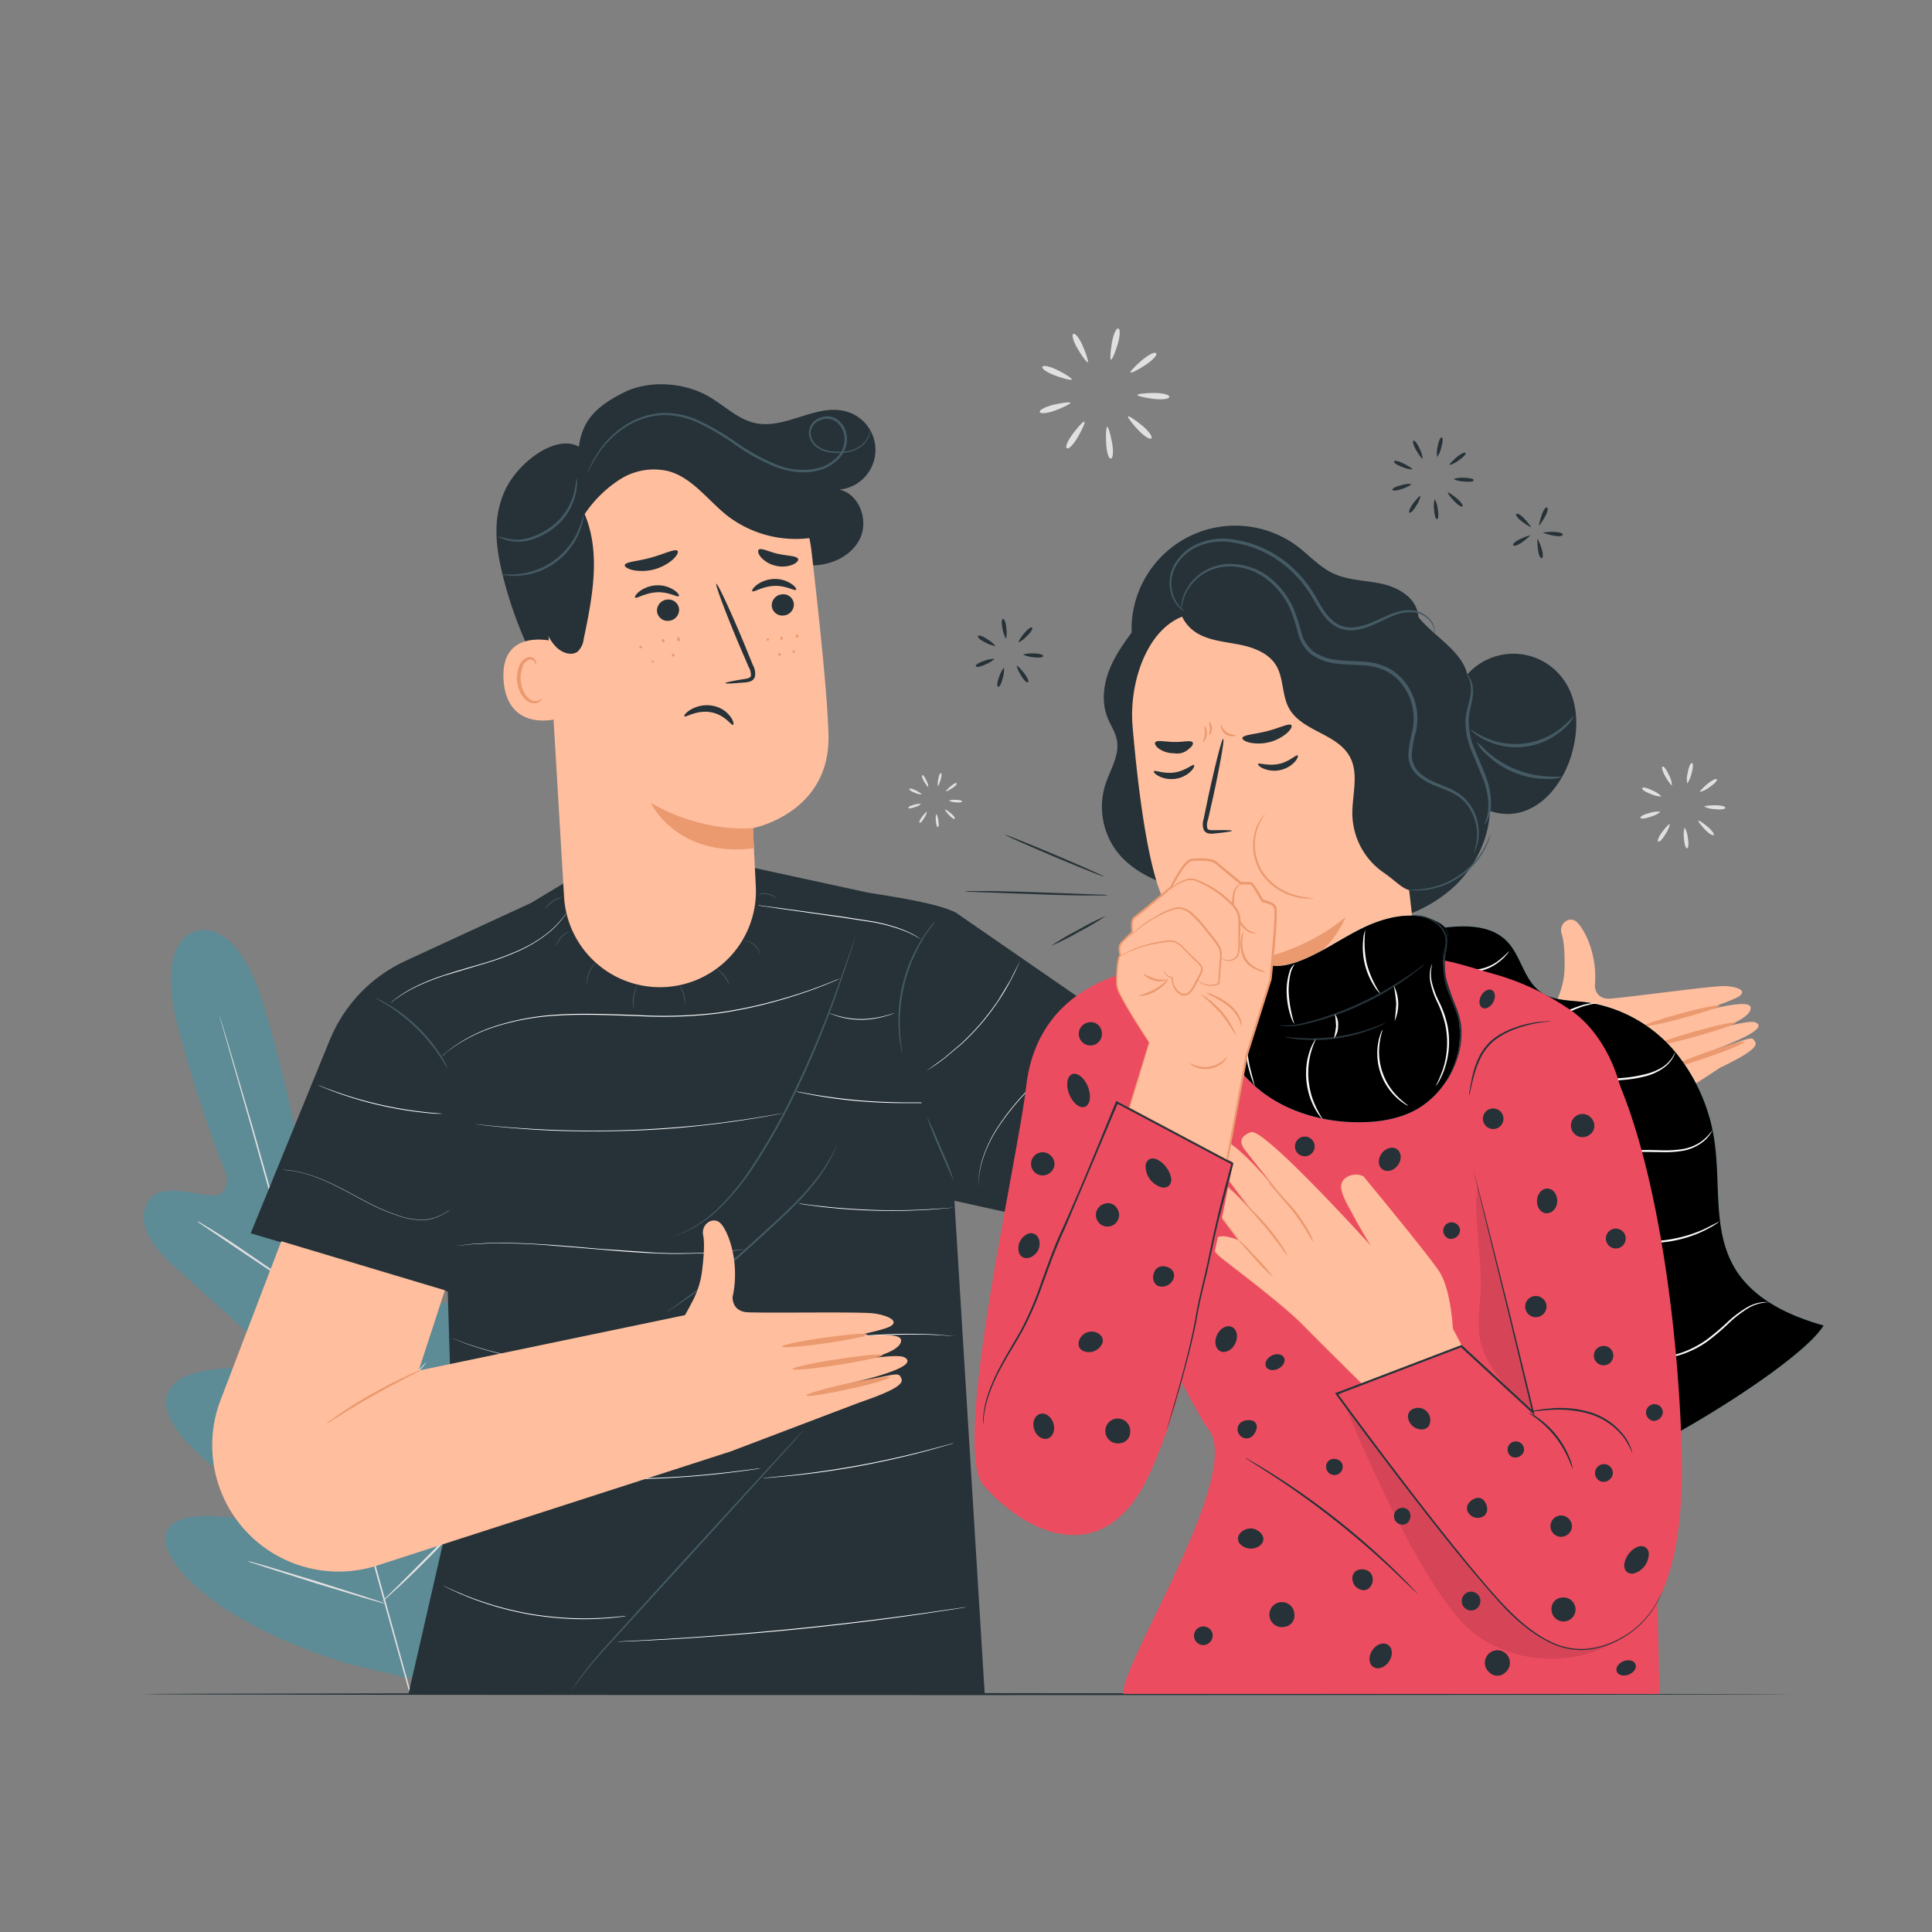 <svg xmlns="http://www.w3.org/2000/svg" xmlns:xlink="http://www.w3.org/1999/xlink" width="550" height="550" fill="none" xmlns:v="https://vecta.io/nano"><rect width="100%" height="100%" fill="#808080" stroke="none"/><style><![CDATA[.B{fill:#263238}.C{fill:#eb996e}.D{fill:#ffbe9d}.E{fill:#279ebb}.F{fill:#455a64}.G{fill:#ec4c60}]]></style><path d="M55.88 265.034s-12.265 1.925-4.873 28.732S64.493 334.4 64.493 334.4s1.034 6.083-3.883 5.973-15.015-3.905-18.326 1.452c-3.42 5.566-.22 12.1 7.612 18.942S74.35 383.053 75.9 384.46s2.618 4.345-.737 4.818-27.4-1.914-27.863 9.537 24.497 26.807 27.192 28.534 3.135 3.124 2.563 4.675-8.547 0-15.4-.396-14.86.34-14.564 6.963 13.54 23.1 51.535 34.925l17.974 4.312 12.99-13.255c26.06-30.052 28.6-51.073 25.3-56.86s-10.44-2.2-16.05 1.76-11.56 9.493-12.87 8.47-1.66-2.43-.286-5.324 14.465-29.106 8.04-38.588-25.53 5.192-28.6 6.6-3.685-1.76-3.168-3.707l9.515-33.858c3.07-9.91 2.32-17.193-3.53-20.108-5.643-2.86-12.243 5.72-16.324 8.404s-6.457-3.036-6.457-3.036-2.1-14.916-9.9-41.58S55.638 265.1 55.638 265.1" fill-opacity=".38" class="E"/><g fill="#e0e0e0"><path d="M116.666 482.273L93.06 397.628l-21.55-76.802-8.46-29.557-.462-1.65-.132-.572s.077.187.187.55l.517 1.64 1.903 6.28 6.842 23.2L93.6 397.474l23.44 84.7"/><path d="M56.2 347.677c.416.164.814.37 1.188.616l3.113 1.87c2.607 1.617 6.16 3.938 10.02 6.6l9.9 6.787 3.003 2.035a6.25 6.25 0 0 1 1.1.792c-.42-.153-.818-.356-1.188-.605-.748-.418-1.815-1.1-3.113-1.88-2.596-1.64-6.105-4.015-9.977-6.6l-12.914-8.724a5.53 5.53 0 0 1-1.133-.88zm29.754 17.765c-.132-.077 4.334-7.6 9.988-16.808s10.33-16.588 10.472-16.5-4.334 7.6-9.988 16.808l-10.472 16.5zM96.7 412.115c.3-.354.614-.678.968-.968l2.75-2.486c2.3-2.112 5.5-5.027 8.888-8.382s6.38-6.48 8.514-8.8l2.54-2.706a6.16 6.16 0 0 1 .98-.957c-.232.394-.505.762-.814 1.1a89.86 89.86 0 0 1-2.398 2.838c-2.068 2.354-5.005 5.5-8.415 8.9s-6.6 6.248-9.03 8.272l-2.87 2.365c-.334.32-.707.598-1.1.825zm-30.447-10.142a4.57 4.57 0 0 1 1.232.275l3.3.957 10.8 3.3c4.2 1.287 8.008 2.596 10.747 3.52l3.234 1.1a5.41 5.41 0 0 1 1.166.484 6.02 6.02 0 0 1-1.243-.209l-3.3-.957-10.802-3.355-10.736-3.5-3.3-1.1a5.45 5.45 0 0 1-1.09-.506zM70.5 444.4a8.72 8.72 0 0 1 1.562.363l4.224 1.2 13.87 4.2 13.827 4.4 4.17 1.375a9.66 9.66 0 0 1 1.507.583 9.99 9.99 0 0 1-1.573-.363l-4.224-1.2-13.87-4.2-13.827-4.4-4.17-1.375c-.516-.147-1.017-.342-1.496-.583z"/><path d="M108.812 455.906a10.06 10.06 0 0 1 1.188-1.254l3.377-3.3 10.934-11 10.56-11.363 3.146-3.498a9.21 9.21 0 0 1 1.21-1.232c-.305.5-.65.955-1.034 1.386l-3.014 3.608c-2.585 3.025-6.248 7.128-10.45 11.495s-8.162 8.184-11.077 10.9l-3.498 3.157a10.35 10.35 0 0 1-1.342 1.111zm163.174-227.513c-.65-.014-1.288-.172-1.87-.462a4.38 4.38 0 0 1 1.903-.23c1.1 0 1.892.187 1.87.45s-.87.363-1.903.242zm-1.826 3.62c-.704-.76-1.22-1.463-1.1-1.54s.814.374 1.617 1.045 1.32 1.353 1.1 1.55-.902-.286-1.617-1.056zm-3.73 1.618a4.41 4.41 0 0 1 .12-1.925 4.39 4.39 0 0 1 .561 1.848c.198 1.023.143 1.892-.12 1.914s-.517-.792-.56-1.837zm-3.893-1.167c.638-.825 1.232-1.452 1.33-1.386a4.52 4.52 0 0 1-.76 1.77c-.506.913-1.1 1.53-1.32 1.386s.1-.935.748-1.77zm-2.233-3.388c.615-.2 1.268-.282 1.914-.2a4.59 4.59 0 0 1-1.716.87c-.98.374-1.837.473-1.914.22s.693-.65 1.716-.88zm.462-4.037c.935.484 1.65.957 1.606 1.1-.65-.01-1.3-.155-1.88-.43-.98-.352-1.705-.825-1.595-1.1s.946-.044 1.87.43zm2.948-2.838a4.49 4.49 0 0 1 .55 1.848c-.1.055-.627-.638-1.166-1.54s-.78-1.716-.54-1.837.748.616 1.155 1.53zm4.06-.198c-.308 1-.65 1.793-.77 1.76a4.68 4.68 0 0 1 .099-1.914c.165-1.034.506-1.826.77-1.77s.2.924-.1 1.925zm3.267 2.398c-.88.572-1.65.957-1.727.858s.517-.726 1.3-1.408 1.562-1.1 1.727-.858-.43.858-1.3 1.408zm57.233-110.87c-2.497-.32-4.52-.814-4.5-1.1s2.1-.54 4.6-.56 4.532.462 4.5 1.1-2.1.87-4.598.56zm-4.39 8.735c-1.705-1.848-2.948-3.52-2.75-3.73s1.947.924 3.894 2.52 3.18 3.3 2.74 3.73-2.167-.67-3.883-2.52zm-8.987 3.883c-.12-2.52 0-4.587.297-4.62s.902 1.947 1.364 4.4.32 4.543-.308 4.62-1.232-1.848-1.353-4.4zm-9.372-2.805c1.518-2.002 2.96-3.5 3.2-3.3s-.572 2.057-1.826 4.257-2.673 3.696-3.2 3.3.297-2.2 1.826-4.257zm-5.4-8.163c2.464-.55 4.532-.78 4.6-.517s-1.77 1.22-4.125 2.112-4.4 1.1-4.6.517 1.672-1.55 4.125-2.112zm1.122-9.723c2.2 1.1 3.982 2.3 3.86 2.574s-2.134-.2-4.5-1.045-4.114-1.98-3.86-2.563 2.277-.1 4.5 1.034zm7.106-6.72c.98 2.32 1.573 4.312 1.32 4.4s-1.507-1.53-2.805-3.696-1.87-4.158-1.3-4.4 1.815 1.375 2.794 3.696zm9.78-.594c-.748 2.4-1.573 4.323-1.86 4.257s-.165-2.2.23-4.63 1.232-4.4 1.848-4.246.517 2.178-.22 4.62zm7.854 5.83c-2.112 1.375-3.97 2.3-4.147 2.068s1.243-1.75 3.146-3.4 3.773-2.574 4.147-2.068-1.034 2.035-3.146 3.4zM488.158 230.34c-1.026-.025-2.035-.268-2.96-.715 0-.198 1.364-.363 3.014-.374s2.98.297 2.948.715-1.375.572-3.003.374zm-2.882 5.72c-1.1-1.2-1.925-2.3-1.793-2.442s1.265.605 2.54 1.65 2.1 2.2 1.804 2.442-1.43-.44-2.552-1.65zm-5.886 2.54a7.09 7.09 0 0 1 .198-3.025 7.18 7.18 0 0 1 .891 2.904c.297 1.617.2 2.98-.198 3.025s-.814-1.254-.9-2.904zm-6.137-1.825c1-1.32 1.936-2.3 2.1-2.2a6.98 6.98 0 0 1-1.188 2.794c-.803 1.44-1.75 2.42-2.1 2.2s.187-1.485 1.188-2.794zm-3.553-5.357c.97-.325 1.998-.437 3.014-.33a7.18 7.18 0 0 1-2.695 1.375c-1.55.583-2.904.737-3.025.34s1.122-1.012 2.706-1.386zm.76-6.368c.95.382 1.8.955 2.53 1.683a7 7 0 0 1-2.959-.682c-1.562-.54-2.695-1.298-2.53-1.683s1.496-.066 2.96.682zm4.652-4.4a7.22 7.22 0 0 1 .858 2.904c-.165.088-1-1-1.826-2.42s-1.232-2.717-.87-2.904 1.2.902 1.837 2.42zm6.402-.386a7.34 7.34 0 0 1-1.2 2.783c-.175-1-.127-2.047.143-3.036.264-1.628.814-2.882 1.22-2.783s.33 1.452-.154 3.036zm5.148 3.816a7.17 7.17 0 0 1-2.717 1.353c-.1-.154.814-1.155 2.068-2.2s2.464-1.694 2.717-1.364-.682 1.3-2.068 2.2z"/></g><path d="M509.586 482.273c0 .154-105.04.286-234.575.286s-234.597-.132-234.597-.286 105.017-.286 234.597-.286l234.575.286z" class="B"/><path d="M499.598 291.016c-1.045-.385-4.554.308-8.404 1.276 5.5-2.2 7.546-4.17 7.14-5.62-.682-2.486-13.75 1.155-19.8 2.992 4.983-1.584 14.52-4.686 16.5-6.017 2.673-1.826-1.1-2.915-4.4-2.926-3.773 0-25.718 3.014-32.087 3.564-4.4.374-4.532-3.53-4.532-3.53.935-9.24-3.3-16.93-5.4-18.48s-4.95.847-4.037 3.597c.748 2.2.87 6.303.825 9.372-.02 2.518-.47 5.014-1.33 7.38-1 2.74-1.958 5.016-2.816 6.94l-20.658 11.77-52.8 24.937-74.745-43.065-2.65.605-18.128 39.303L357.5 374a19.15 19.15 0 0 0 9.644 2.714c3.398.033 6.744-.84 9.694-2.527l61.6-37.928 24.376-14.707 26.796-17.556c7.887-3.806 10.857-5.94 10.054-7.37-1.1-1.903-.583-1.22-15.884 3.685-.022.044 21.758-7.14 15.818-9.295z" class="D"/><path d="M475.805 303.8c.1.385 4.873-.924 10.626-2.926s10.296-3.927 10.142-4.3-4.906.935-10.626 2.926-10.252 3.916-10.142 4.3zm-4.323-6.315c.1.385 5.258-.726 11.495-2.475s11.2-3.498 11.1-3.883-5.258.715-11.495 2.475-11.2 3.487-11.1 3.883zm-3.377-5.445c.1.385 4.994-.583 10.912-2.2s10.648-3.18 10.55-3.564-4.994.572-10.923 2.2-10.648 3.168-10.538 3.564z" class="C"/><path d="M325.226 296.494l-53.042-36.64c-5.676-3.124-23.683-5.4-25.3-5.786l-32.252-7.018-49.28 1.474-14.135 8.503-35.76 16.5c-9.735 4.477-17.417 12.47-21.505 22.374l-22.583 55.198 56.1 16.577 1.738 58.18-12.936 56.42h164.054L271.7 341.836l17.083 3.762 36.443-49.104z" class="B"/><path d="M128.447 344.234a18.4 18.4 0 0 1-1.727 1.1 14.46 14.46 0 0 1-5.236 1.925 19.68 19.68 0 0 1-8.184-1.188 59.74 59.74 0 0 1-9.317-4.048c-3.2-1.672-6.193-3.355-8.998-4.708a48.99 48.99 0 0 0-7.7-3.069c-1.794-.543-3.635-.912-5.5-1.1-.66-.077-1.177-.1-1.518-.12h-.528a15.88 15.88 0 0 1 2.046.066c1.866.18 3.7.55 5.5 1.1a47.83 47.83 0 0 1 7.7 3.036c2.816 1.342 5.808 3.025 9 4.697a60.25 60.25 0 0 0 9.273 4.048 19.6 19.6 0 0 0 8.107 1.22 14.58 14.58 0 0 0 5.214-1.837l1.3-.77.55-.352zm-2.387-27.17h-1.474c-.924 0-2.266-.143-3.916-.308a105.53 105.53 0 0 1-12.771-2.156 104.11 104.11 0 0 1-12.44-3.696c-1.562-.583-2.805-1.1-3.663-1.44l-.98-.418-.34-.154.352.1 1 .385c.858.352 2.123.814 3.685 1.375 8.147 2.902 16.604 4.848 25.2 5.797 1.65.187 2.98.308 3.916.374l1.1.1.33.033zm35.255-57.21a21.16 21.16 0 0 1-1.309 1.837 25.58 25.58 0 0 1-4.4 4.312 39.28 39.28 0 0 1-7.821 4.686 79.92 79.92 0 0 1-10.494 3.828l-10.692 3.2c-2.892.924-5.716 2.053-8.448 3.377a37.15 37.15 0 0 0-5.258 3.135c-.605.407-1.023.78-1.33 1.012l-.473.34s.594-.54 1.75-1.42a35.5 35.5 0 0 1 5.247-3.2c2.73-1.353 5.556-2.497 8.46-3.42 3.3-1.1 6.897-2.1 10.692-3.212a81.2 81.2 0 0 0 10.461-3.806 38.48 38.48 0 0 0 7.8-4.62 26.11 26.11 0 0 0 4.4-4.257c.484-.54.78-1.023 1.023-1.32l.385-.462zm100.87 7.513a3.45 3.45 0 0 1-.43-.23l-1.2-.682a30.3 30.3 0 0 0-4.686-2.024 50.96 50.96 0 0 0-7.326-1.881l-9.185-1.408-16.72-2.365-5.07-.748-1.375-.2-.473-.088h.484l1.375.176 5.082.67 16.73 2.3 9.185 1.43c2.495.454 4.95 1.098 7.348 1.925 1.615.566 3.18 1.27 4.675 2.1l1.595 1.023zm-22.847 11.132l-1.1.495-3.168 1.32a133.14 133.14 0 0 1-11.946 4.114 129.8 129.8 0 0 1-18.282 4.037 127.95 127.95 0 0 1-22.902.803c-8.13-.264-15.884-.616-22.913-.176-6.235.282-12.406 1.392-18.348 3.3a45.63 45.63 0 0 0-11.286 5.5c-1.2.88-2.2 1.562-2.728 2.08s-.935.76-.935.76l.902-.792c.583-.528 1.507-1.22 2.717-2.112 3.477-2.388 7.273-4.277 11.275-5.6 5.954-1.938 12.14-3.08 18.392-3.4 7.04-.45 14.806-.1 22.935.165a128.72 128.72 0 0 0 22.87-.78c6.173-.898 12.276-2.232 18.26-3.993 5.126-1.474 9.174-2.97 11.957-4.048l3.18-1.287 1.122-.374zm15.466 9.867l-.176.077-.54.198c-.45.176-1.1.385-1.98.638-2.208.638-4.5.986-6.787 1.034-2.298.01-4.585-.32-6.787-.98l-1.97-.67-.528-.2c-.12 0-.176-.077-.176-.088l.187.055.54.165 2 .605c2.196.6 4.464.916 6.743.913a29.03 29.03 0 0 0 6.754-.968l2-.572.54-.165.198-.033zm-31.8 28.523s-4.84 1.023-12.738 2.2c-3.95.594-8.668 1.177-13.926 1.705s-11 .913-17.127 1.1-11.902.2-17.182.1-10.032-.385-14.014-.693c-7.964-.605-12.86-1.276-12.86-1.276l.902.077 2.552.253c2.2.242 5.434.517 9.416.792a305.52 305.52 0 0 0 14.003.649 311.38 311.38 0 0 0 17.17-.1c6.082-.2 11.87-.638 17.127-1.1s9.966-1.1 13.915-1.66 7.14-1.1 9.34-1.474l2.53-.44.9-.12zm39.48-2.86h-5.324a155.41 155.41 0 0 1-12.749-.55 137.21 137.21 0 0 1-12.661-1.683l-3.795-.737-1.023-.23-.352-.088h.363l1.034.187 3.806.682c3.212.54 7.7 1.177 12.64 1.617s9.47.56 12.738.605h4.96a2.28 2.28 0 0 1 .363.198zm-50.37 41.558l-.825.132-2.376.33-3.773.418-5.016.34-6.105.132h-3.388l-3.608-.12c-4.917-.198-10.33-.572-15.994-1.1l-15.983-1.298c-4.917-.33-9.35-.506-13.068-.45h-2.662l-2.365.12c-1.474.055-2.75.12-3.784.253l-2.387.242-.836.066.836-.1 2.376-.275c1.034-.143 2.3-.22 3.795-.297l2.365-.132h2.662c3.73-.077 8.162.12 13.1.418s10.307.803 15.983 1.276l15.983 1.1 3.597.12h3.388c2.2 0 4.235-.055 6.094-.1s3.542-.22 5.016-.308 2.74-.242 3.773-.374l2.387-.297.825-.077zm59.357-11.836c-.145.03-.293.052-.44.066l-1.287.132-4.73.396c-4.004.264-9.548.462-15.675.308s-11.65-.65-15.63-1.1l-4.708-.638-1.276-.2c-.148-.02-.295-.05-.44-.088h.45l1.276.165c1.1.154 2.728.352 4.72.572 3.982.45 9.504.913 15.62 1.1a170.66 170.66 0 0 0 15.653-.253l4.73-.32 1.287-.1.45-.033zm.714 36.64l-1.463-.088c-.968 0-2.387-.198-4.224-.253-3.674-.187-8.987-.23-15.543.1s-14.3 1.1-22.957 2.2l-27.984 3.872a244.25 244.25 0 0 1-28.17 2.145 129.1 129.1 0 0 1-22.99-1.672 92.63 92.63 0 0 1-15.08-3.795c-.87-.275-1.64-.572-2.288-.836l-1.66-.66-1.375-.55s.484.165 1.386.506l1.672.65c.66.253 1.42.54 2.3.814a94.21 94.21 0 0 0 15.07 3.729 130.35 130.35 0 0 0 22.968 1.617c9.417-.2 18.817-.924 28.15-2.2l27.984-3.86c8.613-1.1 16.4-1.892 22.968-2.2 5.18-.267 10.373-.267 15.554 0l5.687.484zM216.7 418s-4.84.825-12.75 1.672c-3.95.43-8.657.814-13.904 1.1a286.95 286.95 0 0 1-17.083.407c-6.083-.033-11.836-.308-17.083-.65a233.19 233.19 0 0 1-13.893-1.32c-7.887-.957-12.727-1.848-12.727-1.848l.9.1 2.53.374 4.004.56 5.313.66c3.95.462 8.657.902 13.893 1.265s11 .583 17.072.638 11.825-.132 17.072-.396 9.9-.65 13.904-1.1c1.98-.176 3.762-.407 5.324-.583l4.015-.506 2.54-.33c.627 0 .88-.055.88-.055zm54.88-7.183l-.54.176-1.54.462-5.73 1.617a253.62 253.62 0 0 1-19.162 4.301 249.21 249.21 0 0 1-19.448 2.772l-5.93.528-1.617.1h-.56l.56-.066 1.606-.143 5.918-.594a284.3 284.3 0 0 0 19.426-2.838c7.546-1.375 14.3-2.98 19.162-4.235l5.753-1.55 1.55-.43.55-.1zm-93.292 49.247a72.57 72.57 0 0 1-7.843.77 84.82 84.82 0 0 1-8.558 0c-3.493-.184-6.974-.55-10.428-1.1a95.79 95.79 0 0 1-10.219-2.343c-3.1-.913-5.83-1.87-8.085-2.794a72.5 72.5 0 0 1-7.172-3.3l.506.22 1.42.66a36.16 36.16 0 0 0 2.266 1.012c.902.363 1.892.836 3.036 1.254 2.255.902 5.005 1.848 8.085 2.75a98.6 98.6 0 0 0 10.197 2.32 102.58 102.58 0 0 0 10.406 1.1c3.212.143 6.105.154 8.536 0 1.22 0 2.32-.132 3.3-.198a54.68 54.68 0 0 0 2.475-.22l1.562-.165.517.033zm96.987-2.564l-1 .176-2.882.462-10.615 1.595c-8.976 1.287-21.406 2.87-35.2 4.235s-26.268 2.2-35.32 2.75l-10.725.528-2.915.1h-1.012l1.012-.066 2.915-.154 10.714-.594a944.98 944.98 0 0 0 35.3-2.816 919.2 919.2 0 0 0 35.2-4.18l13.52-1.936 1-.1zm34.86-170.037s-.286.803-.946 2.2c-.95 1.955-2.053 3.83-3.3 5.6a72.16 72.16 0 0 1-6.072 7.524c-2.442 2.695-5.247 5.5-8.085 8.624a73.84 73.84 0 0 0-7.359 9.218c-1.8 2.666-3.255 5.55-4.334 8.58-.718 2.045-1.187 4.168-1.397 6.325-.1.77-.066 1.364-.1 1.77a2.82 2.82 0 0 0 0 .616 21.61 21.61 0 0 1 .066-2.387 25.55 25.55 0 0 1 1.331-6.369 38.24 38.24 0 0 1 4.312-8.635 71.85 71.85 0 0 1 7.37-9.262l8.096-8.613c2.186-2.36 4.22-4.854 6.094-7.47a41.96 41.96 0 0 0 3.3-5.577c.363-.67.572-1.232.76-1.595s.264-.56.264-.56zm-46.43 17.37l.34-.242 1-.682 3.608-2.618 5.05-4.268a75.86 75.86 0 0 0 5.599-5.841c1.736-2.068 3.366-4.224 4.884-6.457l3.42-5.654 2.002-3.982.517-1.1.187-.374c-.76 1.88-1.622 3.716-2.585 5.5a65.9 65.9 0 0 1-3.388 5.698 71.83 71.83 0 0 1-4.884 6.48c-1.762 2.055-3.64 4.008-5.62 5.852l-5.082 4.246a54.25 54.25 0 0 1-5.049 3.443z" fill="#fff"/><path d="M191.642 352l.242-.12.726-.275c.65-.22 1.573-.627 2.76-1.177 3.278-1.65 6.286-3.792 8.92-6.347a70.42 70.42 0 0 0 10.208-12.683 177.86 177.86 0 0 0 9.955-17.347 300.49 300.49 0 0 0 14.135-33.484l4.95-13.96.1-.242a.91.91 0 0 1-.055.253c-.066.198-.132.44-.23.748l-.902 2.86-3.53 10.46a279.78 279.78 0 0 1-14.025 33.594 178.38 178.38 0 0 1-10 17.38 70.12 70.12 0 0 1-10.362 12.639 34.96 34.96 0 0 1-9.086 6.26c-.9.42-1.843.785-2.794 1.1l-.748.23-.264.1zm-1.682 21.318a2.99 2.99 0 0 1 .55-.418l1.628-1.1 5.874-4.3c4.884-3.718 11.308-9.273 18.205-15.62 3.465-3.157 6.787-6.15 9.647-9.02a74.97 74.97 0 0 0 7.117-8.074 45.45 45.45 0 0 0 3.894-6.116c.418-.748.682-1.364.9-1.76a4.73 4.73 0 0 1 .33-.616c-.055.23-.135.45-.242.66-.176.407-.407 1.034-.803 1.804a40.79 40.79 0 0 1-3.784 6.237 70.91 70.91 0 0 1-7.073 8.195c-2.86 2.893-6.17 5.907-9.636 9.064a236.24 236.24 0 0 1-18.337 15.532 113.27 113.27 0 0 1-5.973 4.17c-.726.473-1.298.814-1.683 1.1-.194.107-.396.195-.605.264zm-27.16 107.79s0-.088.12-.23.23-.385.396-.638l1.628-2.398c1.452-2.046 3.707-4.906 6.677-8.283l23.562-25.982 23.716-25.872 7.227-7.8 2-2.1.517-.54a1.11 1.11 0 0 1 .198-.176 1.17 1.17 0 0 1-.154.21l-.484.572-1.914 2.2-7.172 7.93-23.595 25.97-23.672 25.872c-2.992 3.3-5.28 6.16-6.787 8.173l-2.134 2.937-.12.154zm94.072-181.203a10.48 10.48 0 0 1-.385-1.54l-.32-1.826-.286-2.442-.143-2.97.088-3.42c.347-5.237 1.625-10.37 3.773-15.158.517-1.1 1-2.134 1.53-3.058s1.023-1.793 1.518-2.563.98-1.43 1.397-2.024a16.83 16.83 0 0 1 1.1-1.463 10.29 10.29 0 0 1 1.1-1.177c-.26.458-.558.9-.9 1.298-.308.407-.682.902-1.1 1.507s-.88 1.265-1.32 2.046-.98 1.628-1.463 2.574-.968 1.97-1.474 3.047c-2.066 4.76-3.315 9.83-3.696 15.004-.066 1.188-.154 2.32-.132 3.388s0 2.046.088 2.948l.2 2.43c.066.715.143 1.33.23 1.826.102.518.162 1.045.176 1.573zm14.663 36.168c-.12.055-1.936-3.95-4.048-8.954a94.38 94.38 0 0 1-3.586-9.141c.12-.055 1.936 3.95 4.048 8.943a94.32 94.32 0 0 1 3.586 9.152zm-144.122-31.966c-.077 0-.87-1.397-2.354-3.586a50.2 50.2 0 0 0-14.685-14.3l-3.663-2.2a5.69 5.69 0 0 1 1.1.451c.682.308 1.628.814 2.783 1.485a44.73 44.73 0 0 1 8.24 6.325c2.5 2.42 4.715 5.117 6.6 8.04.704 1.1 1.243 2.068 1.562 2.728a6.48 6.48 0 0 1 .418 1.056zm39.61-23.836a3.38 3.38 0 0 1 0-1.034 8.18 8.18 0 0 1 .616-2.431c.393-.957.968-1.827 1.694-2.563v-.055.066a2.34 2.34 0 0 1 .154.44s-.1-.132-.253-.396h.165a10.06 10.06 0 0 0-1.584 2.574c-.42 1.1-.686 2.235-.792 3.4zm13.376 6.918a3.72 3.72 0 0 1-.209-1.001 9.67 9.67 0 0 1 .066-2.486 9.04 9.04 0 0 1 .693-2.376 3.56 3.56 0 0 1 .506-.902 16.1 16.1 0 0 0-.99 3.3c-.14 1.15-.162 2.3-.066 3.465zM194.92 286a15.61 15.61 0 0 0-.385-2.805c-.293-.9-.66-1.77-1.1-2.607.202.198.37.428.495.682a7.22 7.22 0 0 1 .792 1.87c.184.656.276 1.332.275 2.013.023.285-.003.57-.077.847zm12.727-5.5a15.93 15.93 0 0 0-1.518-2.563 16.08 16.08 0 0 0-2.123-2.1 2.53 2.53 0 0 1 .76.462 7.77 7.77 0 0 1 1.53 1.496 8.14 8.14 0 0 1 1.1 1.848c.128.267.213.553.253.847zm8.756-8.68a5.61 5.61 0 0 0-1.737-2.75 5.58 5.58 0 0 0-2.97-1.32h.264a3.32 3.32 0 0 1 .715.088 5.01 5.01 0 0 1 2.123 1.1c.616.524 1.092 1.193 1.386 1.947a3.39 3.39 0 0 1 .198.693.62.62 0 0 1 .022.242zm4.697-15.96a6.41 6.41 0 0 0-2.65-1.265 6.59 6.59 0 0 0-2.926.231 4.19 4.19 0 0 1 2.97-.44 4.12 4.12 0 0 1 2.607 1.474zm-62.832 13.64a2.44 2.44 0 0 1 .22-.858c.25-.672.622-1.3 1.1-1.826a5.84 5.84 0 0 1 1.716-1.287c.263-.144.55-.236.847-.275a8.13 8.13 0 0 0-2.409 1.705 8.6 8.6 0 0 0-1.474 2.541zm-3.168-10.615c.12-.296.288-.57.495-.814a7.49 7.49 0 0 1 1.694-1.573c.64-.436 1.345-.767 2.1-.98.305-.102.624-.158.946-.165a11.65 11.65 0 0 0-2.926 1.32c-.86.634-1.632 1.377-2.3 2.2z" class="F"/><path d="M130.03 320.848s0-.055-.066 0c-.047.105-.077.216-.088.33l-.165 1.353-.396 5.016-.935 16.6-.693 16.62-.165 5.038-.055 1.364c.016.16.016.323 0 .484a1.27 1.27 0 0 1 0-.484v-6.413c0-4.257.22-10.142.54-16.632s.704-12.364 1.1-16.6c.198-2.123.385-3.84.56-5.016a13.04 13.04 0 0 1 .132-1.309.83.83 0 0 1 .143-.341c.077-.12.1.01.088-.01zM241.1 117.205c-8.415-2.563-17.182 4.96-25.806 3.3-5.247-1.023-9.196-5.214-13.86-7.82-6.974-3.894-16.83-4.52-23.958-.902s-11.704 7.48-12.672 15.4c-6.5-3.718-17.303 4.4-20.977 12.3s-2.76 16.016-.67 24.442a114.65 114.65 0 0 0 18.964 40.37c.792 1.1 2.046 2.2 3.3 1.683a2.89 2.89 0 0 0 1.243-2.311c1.243-7.7.264-15.587-.407-23.375s-1-15.807 1.463-23.22 8.26-14.2 15.928-15.697c5.665-1.1 11.54.726 16.577 3.542s9.45 6.6 14.3 9.823 10.175 5.93 15.94 6.182 11.946-2.475 14.4-7.7-.297-12.65-5.95-13.838a11.35 11.35 0 0 0 8.417-17.57c-1.45-2.2-3.617-3.812-6.13-4.584l-.1-.022z" class="B"/><path d="M215.17 252.46l-.825-16.698s22-4.213 21.505-26.4c-.242-10.68-2.53-32.648-4.84-52.503a41.23 41.23 0 0 0-14.077-26.519c-7.857-6.757-17.97-10.308-28.328-9.946l-2.134.077c-22.968 2.2-33.968 22.858-31.185 45.75l5.29 89.1c.43 7.206 3.69 13.95 9.073 18.76s12.45 7.295 19.66 6.913 13.96-3.6 18.805-8.943 7.38-12.386 7.056-19.59z" class="D"/><path d="M214.38 235.752s-13.937 1.628-29.128-7.194c0 0 7.38 15.686 29.38 12.914l-.253-5.72z" class="C"/><path d="M225.995 171.92c.04.825-.246 1.632-.795 2.25a3.15 3.15 0 0 1-2.142 1.051 3.04 3.04 0 0 1-1.192-.102c-.386-.114-.746-.303-1.06-.557a3.01 3.01 0 0 1-.76-.923c-.2-.355-.306-.745-.343-1.146-.036-.824.25-1.63.8-2.246a3.17 3.17 0 0 1 2.138-1.054 3.03 3.03 0 0 1 1.194.099 3 3 0 0 1 1.06.555c.313.255.572.57.76.926a3.02 3.02 0 0 1 .34 1.148zm.605-4.027c-.374.43-2.827-1.254-6.226-1.1s-5.83 1.925-6.215 1.518c-.187-.176.187-.935 1.243-1.77a8.7 8.7 0 0 1 4.961-1.716c1.767-.068 3.508.43 4.972 1.42 1.1.726 1.485 1.463 1.265 1.65zm-33.275 5.533c.04.825-.246 1.632-.795 2.25a3.15 3.15 0 0 1-2.142 1.051c-.4.045-.807.01-1.195-.103a2.99 2.99 0 0 1-1.06-.56 3.03 3.03 0 0 1-.76-.928c-.2-.356-.305-.748-.34-1.15a3.15 3.15 0 0 1 .791-2.245c.547-.617 1.313-.996 2.135-1.055a3.04 3.04 0 0 1 2.259.662c.314.255.572.57.763.926a3.02 3.02 0 0 1 .344 1.15zm-.077-3.718c-.374.418-2.838-1.265-6.226-1.1s-5.83 1.914-6.215 1.507c-.187-.176.176-.935 1.243-1.76a8.67 8.67 0 0 1 4.95-1.727 8.41 8.41 0 0 1 4.983 1.419c1.067.737 1.452 1.463 1.265 1.66zm13.222 24.772c0-.198 2.08-.638 5.5-1.188.858-.12 1.672-.32 1.804-.924a4.54 4.54 0 0 0-.671-2.552l-2.805-6.523c-3.894-9.284-6.743-16.93-6.37-17.083s3.84 7.25 7.7 16.5l2.695 6.6c.584 1.026.787 2.226.572 3.388-.117.3-.3.6-.542.818s-.528.4-.844.502a5.63 5.63 0 0 1-1.463.253c-3.42.308-5.555.43-5.577.2zm2.233 11.88c-.462.297-2.3-2.904-6.347-3.608s-7.25 1.606-7.535 1.166c-.154-.176.407-1.1 1.826-1.914a9.13 9.13 0 0 1 6.182-1.1c2.05.34 3.9 1.463 5.126 3.135.88 1.2.98 2.2.748 2.32zm-30.843-45.485c.187-.968 3.608-1.045 7.48-2.134s6.897-2.64 7.546-1.903c.297.352-.132 1.298-1.276 2.387a13.48 13.48 0 0 1-11.451 3.069c-1.54-.363-2.376-.968-2.3-1.42zm38.125-4.378c.737-.638 2.882.616 5.632 1.2s5.203.517 5.588 1.42c.154.43-.363 1.1-1.53 1.628a8.03 8.03 0 0 1-4.84.308c-1.62-.35-3.1-1.195-4.202-2.42-.814-.98-.98-1.826-.65-2.145z" class="B"/><path d="M157.663 182.6c-.385-.143-15.4-3.96-14.3 11.143s15.972 11 15.972 10.538-1.672-21.68-1.672-21.68z" class="D"/><path d="M154.297 198.858c-.077 0-.253.21-.682.44a2.64 2.64 0 0 1-1.969.176c-1.64-.484-3.146-2.926-3.4-5.643a8.94 8.94 0 0 1 .484-3.817c.107-.488.33-.945.653-1.328s.732-.683 1.195-.872c.298-.1.62-.092.913.02a1.35 1.35 0 0 1 .693.596c.23.407.154.715.23.737s.308-.275.143-.89c-.108-.368-.34-.687-.66-.902a1.92 1.92 0 0 0-.708-.29c-.253-.05-.514-.048-.766.004a3.69 3.69 0 0 0-1.629.925c-.455.443-.788.996-.967 1.605-.55 1.35-.767 2.816-.627 4.268.297 3.036 2.046 5.775 4.28 6.26.413.095.842.092 1.253-.004a2.79 2.79 0 0 0 1.123-.557c.44-.352.495-.704.45-.726z" class="C"/><path d="M235.532 152.12a31.89 31.89 0 0 1-14.952.751 31.9 31.9 0 0 1-13.648-6.152c-5.5-4.4-9.9-10.78-16.742-12.617-2.32-.535-4.726-.602-7.073-.197a17.97 17.97 0 0 0-6.6 2.551 34.69 34.69 0 0 0-10.076 9.9c4.664 11.088 2.2 23.738-.264 35.508-.136 1.333-.714 2.584-1.64 3.553-1.738 1.43-4.455.45-6.072-1.1-2.585-2.53-3.685-6.182-4.455-9.713a62.52 62.52 0 0 1-.715-24.541c1.427-8.168 5.213-15.738 10.9-21.78 7.402-7.328 17.36-11.496 27.775-11.627 10.372-.044 20.495 3.182 28.93 9.218 3.905 2.74 7.535 6.094 9.658 10.373" class="B"/><path d="M247.643 122.32a3.4 3.4 0 0 1-.088 1.309 6.15 6.15 0 0 1-2.002 3.19 9.6 9.6 0 0 1-5.588 2.09 16.73 16.73 0 0 1-3.762-.1c-1.428-.194-2.78-.763-3.916-1.65-.636-.5-1.15-1.138-1.502-1.867a5.35 5.35 0 0 1-.533-2.335 4.69 4.69 0 0 1 3.069-3.982c.855-.356 1.782-.507 2.706-.44a4.92 4.92 0 0 1 2.64 1.1 6.9 6.9 0 0 1 1.787 2.335c.422.898.645 1.876.655 2.868a7.97 7.97 0 0 1-2.2 5.632 12.17 12.17 0 0 1-5.368 3.3c-4.158 1.3-8.8.67-12.98-.946-4.033-1.664-7.86-3.786-11.407-6.325a71.15 71.15 0 0 0-10.362-6.116c-3.266-1.567-6.863-2.322-10.483-2.2-3.146.212-6.206 1.113-8.965 2.64a26.86 26.86 0 0 0-9.713 9.471 36.09 36.09 0 0 0-1.815 3.3c-.385.792-.56 1.188-.583 1.177s0-.12.088-.32.187-.517.363-.913a28.03 28.03 0 0 1 1.694-3.366 26.39 26.39 0 0 1 9.713-9.79 21.72 21.72 0 0 1 9.174-2.794c3.726-.157 7.434.598 10.802 2.2 3.666 1.742 7.177 3.796 10.494 6.138 3.512 2.504 7.3 4.6 11.286 6.248 3.94 1.7 8.332 2.036 12.485.957a11.47 11.47 0 0 0 5.06-3.091c1.32-1.377 2.047-3.22 2.024-5.126-.008-.896-.208-1.78-.587-2.594s-.93-1.533-1.613-2.114a4.52 4.52 0 0 0-2.268-.947 4.56 4.56 0 0 0-2.43.375c-.735.25-1.383.706-1.868 1.3a4.07 4.07 0 0 0-.87 2.1 4.85 4.85 0 0 0 .472 2.092c.312.653.768 1.228 1.332 1.68a7.7 7.7 0 0 0 3.652 1.584 16.53 16.53 0 0 0 3.652.154 9.4 9.4 0 0 0 5.423-1.892 6.17 6.17 0 0 0 2.046-3.003 11.1 11.1 0 0 0 .286-1.353zm-106.05 30.26c1.52.5 3.08.836 4.664 1.034 1.713.104 3.43-.134 5.05-.704a21.77 21.77 0 0 0 5.577-2.926 17.66 17.66 0 0 0 6.413-9.24c.38-1.558.663-3.137.847-4.73a4.04 4.04 0 0 1 .121 1.309 14.94 14.94 0 0 1-.451 3.553c-.966 3.895-3.26 7.33-6.5 9.713a21.29 21.29 0 0 1-5.808 2.981 12.66 12.66 0 0 1-5.302.572c-1.2-.13-2.37-.443-3.476-.924a4.08 4.08 0 0 1-1.144-.638zm1.045 10.924c0-.143 1.793.187 4.642-.077 3.7-.308 7.27-1.6 10.305-3.77a20.71 20.71 0 0 0 6.932-8.505c1.177-2.607 1.44-4.4 1.584-4.4a3.85 3.85 0 0 1-.12 1.265 17.65 17.65 0 0 1-.98 3.3c-1.427 3.576-3.852 6.665-6.986 8.9s-6.845 3.522-10.7 3.706c-1.154.056-2.3.001-3.454-.165a4.09 4.09 0 0 1-1.232-.253z" class="F"/><path d="M182.468 184.547a.38.38 0 0 1-.297-.056.4.4 0 0 1-.108-.109c-.028-.043-.048-.092-.057-.143a.37.37 0 0 1 .03-.21.39.39 0 0 1 .139-.161c.062-.038.134-.058.205-.058s.143.023.203.064a.37.37 0 0 1 .161.374.37.37 0 0 1-.093.19.4.4 0 0 1-.183.11zm6.435-1.694a.44.44 0 0 1-.31-.093c-.088-.07-.146-.17-.163-.28a.45.45 0 0 1 .02-.323c.046-.1.13-.183.232-.227a.4.4 0 0 1 .314.1.43.43 0 0 1 .159.284.45.45 0 0 1-.016.326c-.048.102-.132.182-.237.224zm4.367-.253c-.198 0-.407-.2-.462-.55s.066-.627.275-.66.407.2.462.54-.066.67-.275.67zm-7.47 5.918c-.2 0-.385-.1-.385-.23s.154-.242.363-.253.385.1.385.23-.154.242-.363.253zm5.908-1.595c-.107.007-.2-.03-.3-.1a.41.41 0 0 1-.139-.275.43.43 0 0 1 .069-.297c.06-.087.148-.15.25-.176.054-.003.107.004.157.022s.097.046.138.08.07.08.094.128a.41.41 0 0 1 .04.154c.017.103-.008.2-.067.295a.41.41 0 0 1-.252.167zm30.866-4.785c-.102.01-.205-.02-.288-.08s-.142-.15-.166-.25a.43.43 0 0 1 .036-.296c.046-.1.124-.162.22-.2.105-.016.212.01.298.072a.41.41 0 0 1 .164.258.4.4 0 0 1 .015.154c-.005.052-.02.102-.045.15a.38.38 0 0 1-.234.193zm4.41-.56a.44.44 0 0 1-.44-.418.43.43 0 0 1 .308-.517.41.41 0 0 1 .165.03.45.45 0 0 1 .142.09c.042.04.074.086.097.137s.035.107.036.163a.44.44 0 0 1-.052.319c-.057.097-.148.167-.256.198zm-8.315.803c-.044.015-.1.02-.138.018a.34.34 0 0 1-.132-.039.32.32 0 0 1-.107-.087c-.03-.036-.05-.078-.063-.123-.016-.092.005-.186.058-.263a.36.36 0 0 1 .228-.144.36.36 0 0 1 .44.232.36.36 0 0 1-.058.263c-.054.076-.136.128-.228.144zm3.43 4.312c-.1.037-.2.035-.308-.005a.42.42 0 0 1-.22-.215c-.052-.096-.065-.207-.036-.3s.097-.195.2-.25a.44.44 0 0 1 .299.024.47.47 0 0 1 .215.2c.045.083.055.2.028.298s-.084.2-.168.25zm3.752-.88c-.1-.017-.17-.066-.223-.14a.35.35 0 0 1-.063-.255c.03-.088.1-.163.172-.208a.38.38 0 0 1 .266-.04c.1.02.17.075.223.15a.37.37 0 0 1 .065.262.39.39 0 0 1-.173.207.35.35 0 0 1-.267.024z" class="C"/><path d="M257.323 386.353c-1.1-.55-5.05-.253-9.394.297 6.336-1.628 8.8-3.575 8.58-5.225-.43-2.827-15.246-.55-22.143.67 5.687-1.1 16.555-3.234 18.876-4.4 3.18-1.65-.803-3.3-4.488-3.795-4.147-.517-28.6-.066-35.695-.308-4.862-.154-4.5-4.4-4.5-4.4 2.2-10.02-1.375-19.02-3.498-21s-5.5.275-4.895 3.4c.517 2.54.1 7.04-.33 10.395-.36 2.76-1.183 5.442-2.43 7.93-.847 1.65-1.64 3.135-2.41 4.477l-75.812 15.785 7.47-22.87-46.574-13.96-17.292 45.22a35.98 35.98 0 0 0 11.44 41.195 35.99 35.99 0 0 0 33.726 5.72l100.166-32.33 36.51-13.87c9.14-3.146 12.694-5.093 12-6.765-.935-2.2-.473-1.408-17.908 1.947-.01.033 24.85-4.983 18.612-8.13z" class="D"/><path d="M229.526 397.265c.077.44 5.5-.374 12.1-1.804s11.814-2.96 11.704-3.388-5.5.374-12.1 1.804-11.78 2.948-11.704 3.388zm-3.926-7.502c.066.44 5.863-.1 12.936-1.2s12.77-2.365 12.694-2.805-5.863.1-12.936 1.2-12.804 2.365-12.694 2.805zm-2.982-6.413c.066.44 5.555 0 12.265-.935s12.1-2.1 12.045-2.54-5.5 0-12.265.935-12.1 2.1-12.045 2.54zm-102.872 6.743a5.26 5.26 0 0 1-1.1.605l-2.915 1.507c-2.475 1.254-5.863 3.036-9.537 5.126s-6.952 4.08-9.295 5.555l-2.794 1.738a4.67 4.67 0 0 1-1.1.583 4.67 4.67 0 0 1 .935-.77c.616-.462 1.54-1.1 2.684-1.892 2.3-1.562 5.5-3.62 9.24-5.72s7.117-3.817 9.647-4.983c1.254-.594 2.277-1.1 3.003-1.342.4-.2.805-.327 1.232-.407z" class="C"/><use xlink:href="#B" class="E"/><use xlink:href="#B" opacity=".16" fill="#000"/><path d="M487.487 321.728c-.03.108-.074.212-.132.308-.142.297-.3.58-.506.847a10.51 10.51 0 0 1-2.541 2.552 13.21 13.21 0 0 1-4.917 2.112 30.17 30.17 0 0 1-6.512.44c-2.3 0-4.488-.132-6.457 0a22.17 22.17 0 0 0-5.16.825c-1.536.495-2.992 1.2-4.323 2.123 0 0 .066-.1.23-.264.24-.22.493-.427.76-.616a11.87 11.87 0 0 1 3.212-1.628 20.69 20.69 0 0 1 5.247-.968c2.013-.143 4.213-.055 6.5 0 2.142.086 4.287-.043 6.402-.385 1.707-.325 3.333-.982 4.785-1.936a14.04 14.04 0 0 0 3.4-3.4zM489.5 347.7c-.314.296-.66.553-1.034.77-.415.287-.844.552-1.287.792l-1.76.946a33.25 33.25 0 0 1-4.84 1.958 35.72 35.72 0 0 1-12.617 1.639 33.33 33.33 0 0 1-5.18-.66c-.726-.12-1.375-.32-1.947-.462a13.68 13.68 0 0 1-1.441-.44 5.24 5.24 0 0 1-1.199-.484c0-.1 1.77.484 4.664 1 1.694.294 3.407.47 5.126.528 2.098.064 4.198-.032 6.28-.286a41.14 41.14 0 0 0 6.16-1.33 37.62 37.62 0 0 0 4.818-1.815l4.257-2.145zm14.047 23c0 .055-.605 0-1.66.187a11.82 11.82 0 0 0-4.224 1.53 33.39 33.39 0 0 0-5.335 4.114c-2 1.94-4.123 3.75-6.358 5.412a27.74 27.74 0 0 1-7.469 3.718c-2.183.695-4.463 1.048-6.754 1.045a17.44 17.44 0 0 1-4.565-.638l-1.188-.418c-.143-.037-.277-.1-.396-.187a23.74 23.74 0 0 0 6.149.836c2.243-.036 4.467-.407 6.6-1.1 2.607-.872 5.075-2.118 7.326-3.696a67.73 67.73 0 0 0 6.336-5.346 31.59 31.59 0 0 1 5.5-4.07 11.25 11.25 0 0 1 4.4-1.397 8.2 8.2 0 0 1 1.254 0l.385.01zm-26.63-71.203c-.017.125-.05.248-.1.363-.116.344-.26.68-.43 1-.638 1.177-1.524 2.2-2.596 3.003-1.596 1.175-3.403 2.03-5.324 2.52-2.328.594-4.708.963-7.106 1.1l-7.084.77a21.57 21.57 0 0 0-5.5 1.727 15.65 15.65 0 0 0-4.246 3.179 1.26 1.26 0 0 1 .198-.33 7.18 7.18 0 0 1 .682-.825c.924-.96 1.998-1.768 3.18-2.387a20.56 20.56 0 0 1 5.577-1.881c2.363-.408 4.745-.684 7.14-.825a39.69 39.69 0 0 0 7.007-1.1c1.864-.416 3.638-1.165 5.236-2.2a9.9 9.9 0 0 0 2.64-2.794l.726-1.3zm-46.816.023s.088.066.264.1a1.02 1.02 0 0 0 .386-.014c.126-.03.245-.086.35-.162a5.73 5.73 0 0 0 1.001-.858l1.298-1.22a82.89 82.89 0 0 1 7.91-6.666 29.7 29.7 0 0 1 9.273-4.61 17.57 17.57 0 0 1 3.102-.561c.382-.067.773-.067 1.155 0 0 .1-1.64.187-4.147.968a32.52 32.52 0 0 0-9.053 4.675c-3.3 2.332-5.962 4.796-7.964 6.512l-1.375 1.144a5.48 5.48 0 0 1-1.1.814 1.12 1.12 0 0 1-.436.139 1.11 1.11 0 0 1-.455-.051c-.2-.1-.275-.22-.2-.22zm-.473-28.755a3.82 3.82 0 0 1-.737 1.023 14.1 14.1 0 0 1-2.53 2.332 13.11 13.11 0 0 1-4.63 2.2 16.22 16.22 0 0 1-6.26-.055 41.53 41.53 0 0 0-6.094-.77c-1.667-.038-3.332.1-4.972.385-2.816.528-4.455 1.254-4.488 1.155a3.91 3.91 0 0 1 1.1-.55 21.13 21.13 0 0 1 3.3-1.001 23.48 23.48 0 0 1 5.071-.517 38.57 38.57 0 0 1 6.182.726c1.988.42 4.037.457 6.04.1 1.618-.364 3.153-1.032 4.52-1.97a26.64 26.64 0 0 0 3.498-3.069z" fill="#fafafa"/><path d="M425.634 277.365c-7.7-2.1-13.365-4.4-21.22-4.74l-85.162 10.912-8.855 58.564s28.27 57.783 33.638 64.78c10.043 13.1-25.3 67.045-24.2 75.35h152.548s-1.496-116.28-10.56-169.96c-1.584-9.427-6.985-19.173-14.157-24.3a72.31 72.31 0 0 0-22.033-10.604z" class="G"/><g class="B"><path d="M403.513 453.684a2.94 2.94 0 0 1-.484-.407L401.7 452l-4.84-4.642a258.46 258.46 0 0 0-16.73-14.454c-6.775-5.357-13.2-9.823-17.963-12.925l-7.183-4.6a3.12 3.12 0 0 1-.506-.374c.2.07.393.162.572.275l1.595.9c1.375.78 3.3 1.97 5.742 3.476a214.2 214.2 0 0 1 34.76 27.423c2.024 2 3.63 3.63 4.72 4.785l1.232 1.342c.156.147.293.313.407.495zM393.48 332.827c-1.243-.968-1.287-3.003-.077-4.554s3.2-2.002 4.4-1.034 1.287 3.014.077 4.565-3.157 2.002-4.4 1.023zm31.593-47.51c-.76 1.386-2.134 2.1-3.08 1.584s-1.1-2.057-.34-3.443 2.134-2.1 3.08-1.584 1.1 2.057.34 3.443zm-12.44 67.342a2.39 2.39 0 0 1-1.133-.684 2.38 2.38 0 0 1-.595-1.182 2.39 2.39 0 0 1 .126-1.317 2.4 2.4 0 0 1 .81-1.048c.363-.266.793-.424 1.242-.456a2.4 2.4 0 0 1 1.295.277 2.39 2.39 0 0 1 .948.923 2.3 2.3 0 0 1 .3 1.287 2.65 2.65 0 0 1-1.047 1.72 2.64 2.64 0 0 1-1.956.481zM373 328.7a2.8 2.8 0 0 1-1.553.465 2.81 2.81 0 0 1-1.551-.473c-.46-.305-.817-.74-1.03-1.25a2.82 2.82 0 0 1-.166-1.613c.105-.542.367-1.042.754-1.435s.882-.665 1.422-.78a2.81 2.81 0 0 1 2.885 1.148 2.84 2.84 0 0 1-.759 3.938zm-25.598 55.958c-1.43-.693-1.837-2.783-.913-4.686s2.816-2.882 4.235-2.2 1.837 2.783.924 4.686-2.827 2.893-4.246 2.2zm16.5 4.982c-1.408.715-2.98.45-3.487-.583s.2-2.43 1.628-3.146 2.98-.44 3.487.583-.2 2.442-1.628 3.146zm-7.14 18.954a2.49 2.49 0 0 1-.92.685 2.47 2.47 0 0 1-1.13.2 2.48 2.48 0 0 1-1.099-.328 2.5 2.5 0 0 1-.834-.787 2.55 2.55 0 0 1-.447-1.091c-.06-.394-.028-.797.095-1.175.128-.352.33-.672.595-.938s.583-.47.934-.602c.675-.263 1.408-.34 2.123-.22.275.026.54.1.783.24a1.99 1.99 0 0 1 .625.53 2.09 2.09 0 0 1 .22 1.584 4.14 4.14 0 0 1-.946 1.903zm25.157 7.766c.226.386.337.828.32 1.275a2.35 2.35 0 0 1-.409 1.248c-.252.37-.603.66-1.012.84s-.862.236-1.303.168a2.38 2.38 0 0 1-1.193-.554c-.337-.294-.584-.677-.712-1.105s-.133-.883-.013-1.314a2.37 2.37 0 0 1 .691-1.118 2.63 2.63 0 0 1 3.63.561zm-39.182 51.964a2.66 2.66 0 0 1-2.533-1.445 2.66 2.66 0 0 1 .314-2.9 2.66 2.66 0 0 1 2.782-.87 2.66 2.66 0 0 1 1.285.817c.34.392.558.873.627 1.387.067.727-.154 1.452-.618 2.016a2.77 2.77 0 0 1-1.857.998zm16.83-30.79a2.31 2.31 0 0 1 .006 1.185c-.106.39-.318.74-.6 1.015a4.13 4.13 0 0 1-1.406.86 4.11 4.11 0 0 1-1.63.24c-.55-.007-1.096-.125-1.6-.35a4 4 0 0 1-1.327-.958 2.2 2.2 0 0 1-.44-2.288c.317-.694.86-1.26 1.54-1.606a3.88 3.88 0 0 1 2.046-.517c.717.03 1.4.263 2.002.67a3.41 3.41 0 0 1 1.42 1.75zm6.226 25.575a3.56 3.56 0 0 1-4.427-3.546c.018-.735.262-1.446.7-2.037s1.05-1.03 1.746-1.26 1.45-.24 2.153-.025 1.323.64 1.774 1.218a3.56 3.56 0 0 1 .749 2.019c.117.838-.1 1.687-.604 2.367a3.22 3.22 0 0 1-2.09 1.263zm24.19-11.23c-.256.295-.58.52-.945.662a2.39 2.39 0 0 1-1.145.141 3.41 3.41 0 0 1-1.27-.466 3.57 3.57 0 0 1-1-.926 3.41 3.41 0 0 1-.552-1.236 3.43 3.43 0 0 1-.026-1.354 2.41 2.41 0 0 1 1.43-1.716 3.42 3.42 0 0 1 2.2-.099c.655.166 1.23.555 1.628 1.1.376.555.55 1.223.495 1.892a3.41 3.41 0 0 1-.825 2.002zm.967 22.66c-1.32-.87-1.452-2.992-.286-4.73s3.157-2.43 4.477-1.55 1.44 2.992.286 4.73-3.168 2.43-4.477 1.55zm32.957 1.484a3.56 3.56 0 0 1-1.101-1.851 3.57 3.57 0 0 1 .166-2.147c.276-.682.756-1.262 1.374-1.66s1.343-.595 2.078-.566a3.57 3.57 0 0 1 3.256 2.504c.218.702.213 1.454-.012 2.154a3.56 3.56 0 0 1-1.25 1.753 3.23 3.23 0 0 1-2.293.828c-.843-.035-1.64-.4-2.217-1.015zm39.753.704c-1.474.572-3.003.176-3.4-.88s.462-2.365 1.936-2.937 3.003-.176 3.4.88-.462 2.365-1.936 2.937zM323.62 178.134c-2.882 3.817-5.808 7.7-7.634 12.1s-2.475 9.515-.737 13.97c.858 2.2 2.255 4.158 2.706 6.457.836 4.4-1.947 8.514-3.3 12.75a21.1 21.1 0 0 0-.656 9.851 21.09 21.09 0 0 0 3.901 9.069c3.355 4.4 8.37 7.315 13.585 9.163 9.647 3.42 21.813 2.937 28.413-4.873m40.975-76.913c1.837 9.7 15.72 13.618 17.04 23.386.572 4.2-1.452 8.338-1.33 12.573.165 5.676 4.092 10.472 6.083 15.807 4.103 11-.67 23.936-9.504 31.636s-20.9 10.747-32.648 10.934"/><path d="M403.7 175.02c-.583-4.763-5.5-7.755-10.208-8.8s-9.68-.968-14.025-3.014c-3.84-1.815-6.743-5.115-10.142-7.7-4.202-3.136-9.164-5.096-14.375-5.68a29.54 29.54 0 0 0-15.275 2.357c-4.792 2.127-8.93 5.493-11.993 9.75s-4.934 9.252-5.426 14.473c-.66 7.018 1.705 14.817 7.7 18.502 6.963 4.257 15.95 1.705 23.617-1.1s16.4-5.786 23.705-2.145c4.4 2.2 7.392 6.402 10.472 10.252s6.798 7.7 11.65 8.58 10.68-2.805 10.12-7.7"/></g><path d="M357.5 295.086l-3.4-21.406c.01.055-17.732-.275-24.706-22.308-3.465-11-5.665-29.436-6.974-44.627-1.177-13.662 5.29-31.625 18.997-32.22l43.725 4.323c2.01-.09 3.978.577 5.516 1.87s2.534 3.12 2.79 5.114l11.726 102.75a24.06 24.06 0 0 1-4.939 17.541c-3.882 4.973-9.563 8.22-15.818 9.046a24.06 24.06 0 0 1-17.544-4.568c-5.028-3.752-8.392-9.32-9.373-15.518z" class="D"/><path d="M339.9 217.8c-.418-.33-2.365 1.628-5.5 2.1s-5.632-.76-5.918-.33c-.143.198.33.825 1.43 1.397a8.08 8.08 0 0 0 4.807.726c1.62-.237 3.123-.985 4.3-2.134.9-.9 1.056-1.617.9-1.75zm29.502-2.74c-.44-.297-2.266 1.77-5.346 2.42s-5.665-.407-5.918 0c-.132.198.374.792 1.507 1.298 1.53.64 3.22.8 4.84.43a7.7 7.7 0 0 0 4.158-2.387c.78-.88.957-1.628.76-1.76zm-18.7 21.44c0-.176-2-.22-5.192-.154-.803 0-1.584 0-1.804-.528-.2-.813-.128-1.664.176-2.442l1.452-6.402c1.97-9.12 3.3-16.555 2.893-16.632s-2.255 7.25-4.235 16.357l-1.33 6.424c-.355 1.037-.335 2.166.055 3.2.158.263.374.486.63.655s.55.275.854.313c.457.062.92.062 1.375 0 3.18-.32 5.148-.605 5.126-.78z" class="B"/><path d="M354.1 273.68c10.648-1.44 20.7-5.804 29.007-12.606-.242.1-5.93 16.95-27.907 17.886l-1.1-5.28z" class="C"/><path d="M367.63 206.448c-.594-.693-3.388.814-6.996 1.716s-6.765 1.034-6.952 1.925c-.066.418.704 1 2.123 1.33a12.56 12.56 0 0 0 5.632-.165 12.59 12.59 0 0 0 4.994-2.607c1.067-1 1.463-1.848 1.2-2.2zm-28.104 4.906c-.528-.726-2.728-.066-5.335-.12s-4.796-.638-5.324.088c-.242.352.088 1.1 1.023 1.793a7.43 7.43 0 0 0 4.3 1.32c.768.145 1.56.103 2.307-.12a4.88 4.88 0 0 0 1.994-1.167c.946-.704 1.276-1.43 1.045-1.793zm66.66 41.503c-6.017 2.2-7.05-.87-12.342-4.477a20.61 20.61 0 0 1-6.355-7.09c-1.536-2.827-2.388-5.975-2.5-9.2-.143-5.643 1.98-11.737-.737-16.687-3.597-6.6-13.64-7.205-17.27-13.728-2.112-3.795-1.485-8.7-3.784-12.386-2.2-3.454-6.4-4.994-10.395-5.786s-8.217-1.1-11.78-3.113-6.26-6.37-4.74-10.153c17.16-.546 34.323.954 51.128 4.466 3.894.814 8.008 1.87 10.68 4.818 2.838 3.113 3.4 7.6 3.85 11.78l6.424 61.204m4.983-47.828a17.53 17.53 0 0 1 2.918-10.792 17.51 17.51 0 0 1 8.853-6.828 17.52 17.52 0 0 1 11.18-.08 17.51 17.51 0 0 1 8.95 6.7c4.103 5.896 4.202 13.816 2.255 20.724-2.3 8.228-8.36 16.335-16.84 17.237-7.986.847-15.4-5.148-18.887-12.397s-3.762-15.543-4.015-23.573" class="B"/><g class="F"><path d="M422.488 234.905a4.07 4.07 0 0 0 .979-1.496 11.19 11.19 0 0 0 1.001-4.763c-.035-2.424-.474-4.826-1.298-7.106-.858-2.585-2.2-5.225-3.3-8.074-1.14-2.615-1.74-5.432-1.77-8.283.077-2.574.935-4.895 1.155-6.952a8.64 8.64 0 0 0-.605-4.851c-.517-1.1-1.1-1.44-1.1-1.397s.374.517.76 1.55a9.07 9.07 0 0 1 .253 4.598c-.286 1.958-1.22 4.224-1.375 7.018a21.27 21.27 0 0 0 1.76 8.668l3.3 8.03c.83 2.178 1.32 4.47 1.452 6.798a14.49 14.49 0 0 1-1.2 6.26zm-3.806-27.148c-.066.077 1.243 1.474 3.982 2.86 3.596 1.805 7.652 2.484 11.64 1.948s7.72-2.262 10.713-4.95a11.07 11.07 0 0 0 3.08-3.806c-.143-.1-1.232 1.42-3.542 3.3a20.81 20.81 0 0 1-10.384 4.511 20.8 20.8 0 0 1-11.209-1.596c-2.76-1.22-4.17-2.4-4.28-2.266zm1.66 3.366c.588 1.253 1.422 2.376 2.453 3.3a25.02 25.02 0 0 0 8.185 5.457c3.064 1.26 6.346 1.9 9.657 1.88a10.7 10.7 0 0 0 4.026-.583c0-.176-1.55 0-4.015-.132a28.34 28.34 0 0 1-17.369-7.139 39.59 39.59 0 0 0-2.937-2.783zm-.935 31.977s.077-.1.198-.32c.187-.32.35-.656.484-1a12.04 12.04 0 0 0 .891-4.169 14.13 14.13 0 0 0-1.375-6.6c-1.302-2.774-3.547-4.996-6.336-6.27-2.96-1.474-6.6-2.255-9.317-4.928a6.85 6.85 0 0 1-1.554-2.337 6.84 6.84 0 0 1-.481-2.767 30.6 30.6 0 0 1 1.1-6.16 17.02 17.02 0 0 0 .222-6.955c-.405-2.3-1.28-4.5-2.576-6.465a14.91 14.91 0 0 0-5.5-4.994 18.09 18.09 0 0 0-7.348-1.804c-2.53-.187-5.016-.143-7.38-.484a14.06 14.06 0 0 1-6.479-2.354 10.05 10.05 0 0 1-3.498-5.5c-.553-2.176-1.244-4.314-2.068-6.402a22.93 22.93 0 0 0-7.7-9.746 18.05 18.05 0 0 0-10.307-3.3c-3.05-.043-6.037.886-8.525 2.65-1.868 1.323-3.38 3.1-4.4 5.137a11.65 11.65 0 0 0-1.177 4.092 5.68 5.68 0 0 0 0 1.485c.155-1.882.674-3.717 1.53-5.4a13.72 13.72 0 0 1 4.345-4.851c2.413-1.638 5.28-2.48 8.195-2.4a17.5 17.5 0 0 1 9.834 3.3 22.07 22.07 0 0 1 7.348 9.427 52.29 52.29 0 0 1 2.002 6.325c.564 2.376 1.908 4.494 3.817 6.017a14.97 14.97 0 0 0 6.93 2.563c2.475.352 4.972.308 7.447.495 2.415.066 4.788.643 6.963 1.694a13.82 13.82 0 0 1 5.093 4.653 16.06 16.06 0 0 1 2.427 6.112c.378 2.182.3 4.42-.227 6.57-.566 2.074-.916 4.2-1.045 6.347a7.7 7.7 0 0 0 .567 3.091 7.69 7.69 0 0 0 1.754 2.607c2.96 2.86 6.732 3.575 9.614 4.983a12.32 12.32 0 0 1 6.127 5.863 13.81 13.81 0 0 1 1.485 6.347 15.45 15.45 0 0 1-1.078 5.456z"/><path d="M408.298 180.4a2.47 2.47 0 0 0 .1-1.1 4.83 4.83 0 0 0-1.199-2.882 7.83 7.83 0 0 0-4.246-2.541 12.1 12.1 0 0 0-6.512.77c-2.3.814-4.6 2.134-7.216 3.058s-5.687 1.463-8.35 0-4.4-4.4-6.072-7.392c-1.74-3.16-3.967-6.026-6.6-8.492a31.54 31.54 0 0 0-18.7-8.437 18.08 18.08 0 0 0-8.976 1.606c-2.445 1.158-4.5 3-5.95 5.28-1.192 1.896-1.748 4.124-1.584 6.358a10.39 10.39 0 0 0 1.397 4.642 8.12 8.12 0 0 0 2.09 2.321 3.55 3.55 0 0 0 .935.55 11.27 11.27 0 0 1-2.695-3.069 10.39 10.39 0 0 1-1.254-4.554 10.08 10.08 0 0 1 1.628-5.951 13.55 13.55 0 0 1 5.709-4.906c2.685-1.194 5.63-1.686 8.558-1.43a30.97 30.97 0 0 1 18.139 8.25 33.37 33.37 0 0 1 6.457 8.25c1.727 2.926 3.465 6.072 6.48 7.7 1.443.77 3.076 1.12 4.708 1a15.53 15.53 0 0 0 4.4-.99c2.695-1 4.96-2.343 7.172-3.168 1.932-.848 4.057-1.156 6.15-.9a7.4 7.4 0 0 1 4.07 2.255 4.85 4.85 0 0 1 1.298 2.64c.077.682-.01 1.056.055 1.122zm15.994 57.266c-.052.397-.155.785-.308 1.155a21.53 21.53 0 0 1-1.32 2.981 22.34 22.34 0 0 1-17.237 11.583 20.67 20.67 0 0 1-3.3.099 5.28 5.28 0 0 1-1.188-.143c0-.1 1.705.066 4.4-.308a23.17 23.17 0 0 0 9.863-3.711 23.16 23.16 0 0 0 7.198-7.696c1.32-2.354 1.804-4.026 1.892-3.96z"/></g><path d="M374.132 255.695a4.89 4.89 0 0 1-1.386.12 15.57 15.57 0 0 1-3.773-.44 17.07 17.07 0 0 1-5.203-2.2 15.78 15.78 0 0 1-4.906-4.873 14.7 14.7 0 0 1-2.1-6.6c-.143-1.894.097-3.798.704-5.6a12.12 12.12 0 0 1 1.749-3.377 8.05 8.05 0 0 1 .66-.792c.165-.165.253-.253.275-.242a17.45 17.45 0 0 0-2.299 4.532c-.584 1.957-.753 4.015-.498 6.04a14.7 14.7 0 0 0 1.983 5.729 15.54 15.54 0 0 0 4.708 4.72 17.25 17.25 0 0 0 5.016 2.2c1.658.42 3.353.683 5.06.78zm-22.232-46.41c0 .066-.286.253-.847.308-.753.054-1.503-.152-2.123-.583a3.21 3.21 0 0 1-1.265-1.804c-.143-.55-.066-.902 0-.902s.33 1.353 1.595 2.2c.806.465 1.7.733 2.64.78zm-9.448 1.914c-.132-.1.43-1 .54-2.2s-.242-2.2-.088-2.3.803.924.66 2.354-1.012 2.288-1.1 2.145zm1.848-1.98c-.154-.077.165-.858.143-1.86s-.33-1.77-.187-1.848.76.67.76 1.848-.616 1.958-.715 1.86z" class="C"/><use xlink:href="#C" class="E"/><use xlink:href="#C" opacity=".16" fill="#000"/><path d="M411.4 308.506l1-1.97a33.36 33.36 0 0 0 2.2-5.5c.88-2.818 1.187-5.784.902-8.723-.216-1.72-.652-3.407-1.298-5.016l-2.112-5.258a21.39 21.39 0 0 1-.946-10.912 11.15 11.15 0 0 0 .231-4.62 6.6 6.6 0 0 0-2.2-3.3 10.75 10.75 0 0 0-5.346-2.365c-1.386-.2-2.2-.1-2.2-.176a1.94 1.94 0 0 1 .561-.077c.55-.058 1.1-.058 1.65 0a10.55 10.55 0 0 1 5.577 2.277c1.134.888 1.965 2.106 2.376 3.487a11.42 11.42 0 0 1-.176 4.829c-.6 3.566-.257 7.225.968 10.626.65 1.815 1.44 3.53 2.1 5.258a20.42 20.42 0 0 1 1.298 5.159c.263 3.006-.092 6.036-1.045 8.9a29.86 29.86 0 0 1-2.431 5.5c-.352.616-.638 1.1-.847 1.397s-.187.495-.253.484zm-5.83-34.023c-.414.436-.862.837-1.342 1.2l-3.916 2.96a84.39 84.39 0 0 1-14.102 7.986c-4.95 2.2-10.1 3.915-15.4 5.093a18.68 18.68 0 0 1-4.906.429c-.448-.03-.892-.093-1.33-.187-.308-.066-.462-.1-.45-.132s.638.077 1.782.088a19.42 19.42 0 0 0 4.818-.594 91.93 91.93 0 0 0 15.235-5.225 94.19 94.19 0 0 0 14.124-7.799c1.716-1.1 3.07-2.134 4.004-2.805.465-.38.96-.718 1.485-1.012zm-11.176 16.73a4.76 4.76 0 0 1-1.012.572c-.66.34-1.65.77-2.893 1.254-6.527 2.518-13.548 3.496-20.515 2.86-1.052-.094-2.098-.24-3.135-.44a5.02 5.02 0 0 1-1.1-.275c0-.1 1.64.154 4.3.308 6.896.42 13.807-.523 20.34-2.772 2.486-.924 3.982-1.595 4.026-1.507z" class="B"/><path d="M376.52 318.626s-.264-.23-.66-.704c-.548-.7-1.033-1.426-1.452-2.2-.64-1.127-1.164-2.32-1.562-3.553-.485-1.516-.805-3.08-.957-4.664a22.47 22.47 0 0 1 .11-4.752 19.2 19.2 0 0 1 .924-3.773 14.8 14.8 0 0 1 1.1-2.398c.14-.288.312-.558.517-.803.1.055-.55 1.243-1.177 3.3a21.77 21.77 0 0 0-.78 3.718 23.84 23.84 0 0 0-.066 4.642c.152 1.542.446 3.067.88 4.554a24.64 24.64 0 0 0 1.419 3.52c.935 1.98 1.793 3.047 1.705 3.113zm3.486-29.976a5 5 0 0 1 .913 3.509c.042 1.253-.377 2.478-1.177 3.443.262-1.144.464-2.3.605-3.465a29.76 29.76 0 0 0-.34-3.487zm-11.418-14.222a11.14 11.14 0 0 0-1.1 2.299 21.05 21.05 0 0 0-.605 6.16 36.89 36.89 0 0 0 1.617 8.668 7.96 7.96 0 0 1-1.1-2.398 22.25 22.25 0 0 1-1.1-6.248c-.104-2.135.167-4.272.803-6.314a4.02 4.02 0 0 1 1.485-2.167zm24.398 8.492c-.715-.63-1.32-1.373-1.793-2.2a20.57 20.57 0 0 1-3.124-13.2 9.04 9.04 0 0 1 .605-2.783c-.38 3.172-.245 6.386.396 9.515a29.41 29.41 0 0 0 3.916 8.668zm4.026 7.788a48.48 48.48 0 0 0 .462-5.104 50.89 50.89 0 0 0-.693-5.071 11.83 11.83 0 0 1 1.265 5.06c.04 1.76-.314 3.508-1.034 5.114zm3.838 24.057a2.85 2.85 0 0 1-.869-.44c-.767-.463-1.485-1-2.145-1.606-2.224-1.983-3.894-4.5-4.85-7.333a17.2 17.2 0 0 1-.596-8.77 14.25 14.25 0 0 1 .737-2.585c.095-.315.24-.612.43-.88.1 0-.44 1.33-.76 3.53-.438 2.855-.184 5.772.74 8.507s2.493 5.2 4.573 7.212c1.595 1.573 2.805 2.277 2.74 2.365zm6.876-40.337c-.452 1.7-.5 3.485-.1 5.203a25.26 25.26 0 0 0 1.97 5.368 28.77 28.77 0 0 1 2.42 6.688c.888 4.27.595 8.7-.847 12.815-.444 1.23-.992 2.418-1.64 3.553a7.35 7.35 0 0 1-.814 1.188 48.07 48.07 0 0 0 2.068-4.873 24.67 24.67 0 0 0 .67-12.562 30.3 30.3 0 0 0-2.332-6.6 23.78 23.78 0 0 1-1.892-5.5 10.06 10.06 0 0 1 0-3.927 6.77 6.77 0 0 1 .319-1.023c.1-.22.165-.33.187-.33zM357.203 309.1c-.242-.405-.433-.837-.572-1.287a15.76 15.76 0 0 1-.561-1.551l-.605-2.1a36.41 36.41 0 0 1-.98-5.6c-.207-2.316-.226-4.644-.055-6.963.202-2.317.596-4.612 1.177-6.864.493-1.828 1.125-3.615 1.892-5.346.297-.76.65-1.397.935-1.98a14.6 14.6 0 0 1 .792-1.441c.213-.416.472-.806.77-1.166.1.055-.924 1.77-2.123 4.74a39.7 39.7 0 0 0-1.738 5.346 41.46 41.46 0 0 0-1.1 13.64 40.87 40.87 0 0 0 .847 5.5l1.32 5.06z" fill="#fafafa"/><path d="M413.6 378.224s-.55-11.23-3.883-16.27-21.56-27.06-21.56-27.06a4.9 4.9 0 0 0-2.777-.473c-.953.118-1.85.51-2.58 1.133-2.453 2.2.12 6.06 2.3 10.186s5.06 8.8 5.06 8.8-30.46-33.715-34.078-32.24-2.937 3.3-1.683 5.016 11.66 14.784 11.66 14.784-15.41-19.734-19.558-17.6-1.66 3.553-.264 6.314 10.626 14.586 10.626 14.586-10.79-12.573-13.42-10.164-1.683 3.355.836 6.81l8.217 11s-5.368-2.387-6.765-.12-.088 3.608 3.157 6.138 16.808 12.793 22.088 18.216 17.72 17.622 17.72 17.622l28.05-10.703-3.146-5.973z" class="D"/><g class="C"><path d="M388.696 394.955l-17.72-17.7c-4.598-4.72-15.653-13.2-20.372-16.885l-1.705-1.32c-3.3-2.552-4.565-3.905-3.168-6.17.583-.935 1.936-1.2 3.938-.803a16.23 16.23 0 0 1 2.772.869l-8.162-10.912-.418-.583c-2.2-2.97-2.915-3.97-.418-6.26.245-.217.564-.33.89-.32h.1c1.518.088 4.08 1.88 7.612 5.324 1.782 1.738 3.366 3.487 4.213 4.4-2.057-2.64-8.855-11.407-10.02-13.74-.292-.563-.618-1.107-.98-1.628-.638-.968-1.2-1.804-.98-2.64s.89-1.364 2.2-2.08c.946-.506 2.574.1 4.818 1.815a56.23 56.23 0 0 1 6.523 6.116c1.88 2.002 3.685 4.07 5.115 5.764l-8.59-10.857c-.353-.378-.62-.83-.78-1.322a3.54 3.54 0 0 1-.145-1.527c.23-.858 1.1-1.584 2.618-2.2a1.14 1.14 0 0 1 .286 0c1.892 0 7.986 5.247 18.15 15.61 7.282 7.414 14.3 15.07 15.52 16.445-.616-1.023-3.036-5.005-4.906-8.547l-.76-1.397c-.947-1.586-1.725-3.267-2.32-5.016-.462-1.705-.22-2.915.78-3.806a4.94 4.94 0 0 1 2.596-1.135c.958-.117 1.93.048 2.794.475.176.22 18.25 22.1 21.56 27.07s3.872 15.96 3.894 16.27l3.113 6.017-28.06 10.68zm-40.7-43.032c-.418-.04-.84.026-1.223.194a2.48 2.48 0 0 0-.977.763 2.6 2.6 0 0 0-.154 2.948 13.73 13.73 0 0 0 3.3 3.157l1.705 1.32c4.72 3.64 15.774 12.166 20.383 16.896l17.7 17.7 27.995-10.692-3.08-5.984c0-.1-.594-11.286-3.894-16.247s-21.197-26.642-21.55-27.06c-.856-.417-1.815-.578-2.76-.46s-1.836.506-2.564 1.12c-.98.88-1.22 2.068-.76 3.74.596 1.75 1.374 3.43 2.32 5.016l.748 1.397c2.2 4.07 5.038 8.745 5.07 8.8-.385-.33-29.36-32.23-33.87-32.23a.65.65 0 0 0-.264 0c-1.507.627-2.354 1.342-2.596 2.2a3.52 3.52 0 0 0 .155 1.498 3.5 3.5 0 0 0 .769 1.296c1.012 1.386 8.03 10.164 10.66 13.453l1 1.243-1-1.243c-1.43-1.76-4.213-5.126-7.216-8.316-3.586-3.817-8.14-8.085-10.56-8.085a1.41 1.41 0 0 0-.726.165c-1.342.704-2.046 1.353-2.2 2.046s.32 1.595.98 2.585a16.94 16.94 0 0 1 .99 1.639c1.364 2.728 10.505 14.366 10.604 14.476-.088-.1-8.8-10.24-12.42-10.46-.173-.02-.348-.002-.515.05s-.32.136-.453.248c-2.464 2.266-1.793 3.18.43 6.193l.418.583 8.283 11.077h-.1a13.6 13.6 0 0 0-4.642-1.023z"/><path d="M373.9 353.628a26.27 26.27 0 0 1-1.716-2.75 65.71 65.71 0 0 0-4.4-6.391l-5.093-5.93c-.74-.803-1.36-1.707-1.848-2.684.077 0 .814.946 2.2 2.42l5.236 5.84c1.647 2.055 3.118 4.244 4.4 6.545a14.3 14.3 0 0 1 1.221 2.948zm-7.325 3.872a14.55 14.55 0 0 1-1.694-2.2l-4.026-5.203-4.3-4.96a15.09 15.09 0 0 1-1.782-2.079c.757.516 1.45 1.118 2.068 1.793 3.153 3.095 5.963 6.522 8.382 10.22a11.52 11.52 0 0 1 1.353 2.43zm-4.092 6.105a40.36 40.36 0 0 1-5.17-5.148l-3.432-3.84a16.41 16.41 0 0 1-1.386-1.628c.176-.187 2.54 2.1 5.236 5.082 1.704 1.738 3.3 3.586 4.752 5.533z"/></g><path opacity=".1" d="M382.855 399.993s22.055 54.835 37.5 65.56 34.672 7.47 44.957-2.2c0 0-13.904 12.562-29.04 1.1s-53.416-64.46-53.416-64.46zm37.72-62.458c-1.287 10.912 1.683 20.8.825 31.67-.32 4.17-.88 8.415 0 12.507 1.628 7.7 9.108 15.323 15.07 20.438-4.268-21.12-9.658-44-15.895-64.614z" fill="#000"/><path d="M420.046 458.16a2.67 2.67 0 0 1-1.5.293 2.66 2.66 0 0 1-1.416-.58 2.67 2.67 0 0 1-.867-1.259c-.16-.497-.173-1.028-.035-1.53s.42-.953.8-1.298a2.67 2.67 0 0 1 1.388-.642 2.68 2.68 0 0 1 2.655 1.241c.18.316.297.663.343 1.024s.02.727-.077 1.077a2.78 2.78 0 0 1-.483.966c-.223.286-.5.527-.817.706zm-19.58-24.463a2.4 2.4 0 0 1-1.294.335 2.38 2.38 0 0 1-1.27-.41 2.4 2.4 0 0 1-.856-1.026c-.183-.417-.242-.876-.174-1.326a2.4 2.4 0 0 1 1.687-1.934c.435-.13.898-.134 1.335-.01a2.4 2.4 0 0 1 1.134.707 2.64 2.64 0 0 1 .47 1.946c-.105.686-.476 1.302-1.03 1.717z" class="B"/><path d="M448.8 288.948a14.23 14.23 0 0 0-7.832-3.443c-13.76-2.046-29.557 6.6-25.3 29.876l11.495 48.4 9.35 38.423-20.482-18.964-35.52 13.563s39.424 54.032 52.107 64.812 21.68 8.558 32.68 1.782c0 0 13.596-6.193 13.486-45.1-.088-33.627-7.425-107.35-29.986-129.35z" class="G"/><g class="B"><path d="M473.253 453.046l-.275.627-.836 1.837a26.87 26.87 0 0 1-4.477 6.292 26.41 26.41 0 0 1-10.23 6.6 22.25 22.25 0 0 1-7.546 1.342 20.18 20.18 0 0 1-8.349-1.98c-5.5-2.563-10.615-6.996-15.3-12.287s-9.57-11.088-14.542-17.303c-9.9-12.452-20.515-26.4-31.416-41.25l-.22-.297.352-.143 1.66-.627 34.023-12.98.12.12 20.416 18.92-.418.253-6.743-28.083-5.324-21.67-3.42-13.98-.9-3.696-.2-.957a1.23 1.23 0 0 1-.066-.319 1.23 1.23 0 0 1 .066.319c.066.23.143.54.253.946l.968 3.674 3.553 13.948 5.445 21.66 7.03 28.864-.616-.572-20.46-18.865.286.055-33.858 12.936-1.628.67.132-.44c10.9 14.84 21.46 28.8 31.36 41.26 4.96 6.215 9.746 12.1 14.476 17.325s9.702 9.68 15.125 12.232a19.86 19.86 0 0 0 8.195 1.98 21.79 21.79 0 0 0 7.436-1.287 26.2 26.2 0 0 0 10.164-6.49 27.19 27.19 0 0 0 4.532-6.193l.9-1.804c.22-.484.34-.638.34-.638zM441.42 290.74c0 .1-1.97.12-5.06.76a33.82 33.82 0 0 0-5.28 1.562 21.4 21.4 0 0 0-5.852 3.3 15.64 15.64 0 0 0-3.97 5.313c-.762 1.676-1.373 3.418-1.826 5.203l-.858 3.64c-.068.457-.2.903-.363 1.33a6.58 6.58 0 0 1 .143-1.364l.693-3.707a28.15 28.15 0 0 1 1.727-5.324 15.68 15.68 0 0 1 4.092-5.5 21.13 21.13 0 0 1 6.017-3.3 31.07 31.07 0 0 1 5.401-1.474c1.24-.218 2.493-.35 3.75-.396.458-.082.924-.098 1.386-.044z"/><path d="M464.662 413.688c-.618-1.554-1.416-3.03-2.376-4.4a19.55 19.55 0 0 0-9.735-6.754c-3.9-1.103-7.952-1.476-11.98-1.1-1.55.1-2.805.264-3.674.363-.446.084-.9.12-1.353.1a5.74 5.74 0 0 1 1.32-.33c1.214-.242 2.44-.422 3.674-.54a30.42 30.42 0 0 1 12.188 1.001c3.98 1.2 7.456 3.686 9.9 7.05a13.47 13.47 0 0 1 1.716 3.3 5.43 5.43 0 0 1 .319 1.298zm-16.962 4.466c-.1 0-.44-1.1-1.188-2.816a29.04 29.04 0 0 0-8.943-11.385l-2.453-1.826a10.52 10.52 0 0 1 2.695 1.496 25.22 25.22 0 0 1 9.075 11.56 10.64 10.64 0 0 1 .814 2.97zm-23.44-96.866a2.92 2.92 0 0 1-1.428-.935c-.373-.447-.604-.994-.663-1.573s.053-1.162.327-1.675a2.93 2.93 0 0 1 1.205-1.208c.514-.273 1.097-.388 1.675-.33s1.127.3 1.573.66.774.87.938 1.427a2.92 2.92 0 0 1-.019 1.707 2.89 2.89 0 0 1-3.608 1.926zm28.258 1.75a3.3 3.3 0 0 1-1.85.683 3.26 3.26 0 0 1-1.9-.494 3.31 3.31 0 0 1-1.286-1.496c-.267-.617-.337-1.3-.204-1.96a3.3 3.3 0 0 1 .95-1.728c.485-.466 1.102-.77 1.767-.876a3.29 3.29 0 0 1 1.95.287 3.32 3.32 0 0 1 1.44 1.35 3.07 3.07 0 0 1 .442 2.295 3.04 3.04 0 0 1-1.3 1.94zM440.154 345.4c-1.573-.12-2.74-1.793-2.596-3.74s1.53-3.443 3.113-3.3 2.74 1.76 2.63 3.74-1.562 3.4-3.146 3.3zm21.066 9.724c-.502.243-1.065.332-1.617.256s-1.07-.313-1.488-.683a2.84 2.84 0 0 1-.86-1.394 2.81 2.81 0 0 1 .057-1.636 2.82 2.82 0 0 1 .953-1.33c.444-.34.976-.54 1.533-.578s1.112.1 1.595.368a2.83 2.83 0 0 1 1.124 1.191 2.85 2.85 0 0 1 .287 1.073c.024.372-.025.746-.145 1.1s-.3.68-.558.96a2.82 2.82 0 0 1-.882.673zM439.538 373.9c-.388.464-.908.802-1.5.97a3.03 3.03 0 0 1-1.777-.035c-.575-.2-1.08-.547-1.45-1.026a3.03 3.03 0 0 1-.624-1.664c-.037-.603.108-1.205.417-1.727a3.03 3.03 0 0 1 1.316-1.194c.548-.258 1.16-.344 1.76-.25a3.03 3.03 0 0 1 1.596.781c.58.518.934 1.244.98 2.022a2.95 2.95 0 0 1-.728 2.125zm18.512 9.703c.452.302.805.733 1.015 1.234a2.77 2.77 0 0 1-.575 3.008 2.78 2.78 0 0 1-1.4.772c-.532.115-1.087.07-1.594-.13a2.77 2.77 0 0 1-1.256-.988c-.312-.446-.5-.973-.503-1.517s.13-1.08.42-1.543c.407-.625 1.045-1.064 1.774-1.22s1.492-.02 2.12.384zm12.63 20.9c-.45-.06-.875-.245-1.222-.536a2.4 2.4 0 0 1-.747-1.106c-.14-.433-.153-.896-.04-1.335a2.4 2.4 0 0 1 1.869-1.755c.446-.086.907-.043 1.33.123s.8.448 1.057.814.428.8.46 1.254a2.65 2.65 0 0 1-2.706 2.541zm-14.686 17.314a2.54 2.54 0 0 1-1.234-.726c-.334-.355-.558-.8-.646-1.278a2.55 2.55 0 0 1 .147-1.425c.185-.45.497-.84.896-1.118a2.55 2.55 0 0 1 1.357-.457 2.52 2.52 0 0 1 1.388.35 2.53 2.53 0 0 1 .98 1.045c.22.435.3.924.258 1.4a2.73 2.73 0 0 1-1.12 1.747c-.6.412-1.317.575-2.025.453zm-9.526 14.883c-.448.4-1 .68-1.6.767a3.06 3.06 0 0 1-1.763-.27c-.547-.265-1.003-.687-1.308-1.213s-.444-1.13-.4-1.738a3.03 3.03 0 0 1 .645-1.663 3.02 3.02 0 0 1 1.466-1.014c.58-.184 1.2-.2 1.783-.016a3.03 3.03 0 0 1 1.485.988c.5.6.768 1.36.713 2.14s-.42 1.506-1 2.017zm-1.76 18.084a3.43 3.43 0 0 1 2.015.386 3.42 3.42 0 0 1 1.431 1.47 3.43 3.43 0 0 1 .334 2.024c-.1.693-.407 1.34-.885 1.85a3.43 3.43 0 0 1-3.827.822 3.42 3.42 0 0 1-1.566-1.326 3.41 3.41 0 0 1-.527-1.982 3.16 3.16 0 0 1 .846-2.243c.566-.608 1.35-.968 2.18-1.002zm-21.34-25.036a2.34 2.34 0 0 1-.306 1.107 2.33 2.33 0 0 1-.794.83 3.17 3.17 0 0 1-1.267.412c-.447.046-.898-.004-1.324-.147s-.816-.375-1.145-.68-.6-.678-.763-1.092a2.32 2.32 0 0 1-.13-1.137 2.33 2.33 0 0 1 .427-1.063 3.73 3.73 0 0 1 1.694-1.33c.538-.262 1.154-.312 1.727-.143.56.212 1.022.624 1.298 1.155a3.74 3.74 0 0 1 .583 2.1zm7.062-14.993a2.35 2.35 0 0 1-.936-.9 2.34 2.34 0 0 1-.312-1.259c.016-.44.156-.868.404-1.233a2.35 2.35 0 0 1 1-.83 2.33 2.33 0 0 1 1.287-.168 2.36 2.36 0 0 1 1.18.54c.335.286.58.666.7 1.087a2.35 2.35 0 0 1 .023 1.298 2.62 2.62 0 0 1-1.379 1.416c-.627.272-1.337.3-1.976.047zm-23.518-9.108a2.39 2.39 0 0 1-.778.878c-.33.222-.708.36-1.103.398a3.96 3.96 0 0 1-4.18-3.245c-.073-.402-.04-.816.095-1.2a2.37 2.37 0 0 1 .675-.999c.6-.455 1.352-.697 2.113-.7a3.41 3.41 0 0 1 2.1.732 3.46 3.46 0 0 1 1.226 1.854c.196.735.143 1.515-.147 2.218v.055zm61.28 34.693c.375.208.685.517.893.892a2.29 2.29 0 0 1 .284 1.231 5.84 5.84 0 0 1-4.048 5.401 2.3 2.3 0 0 1-1.265.071c-.42-.095-.805-.306-1.1-.6a2.75 2.75 0 0 1-.512-1.099 2.76 2.76 0 0 1 .006-1.21c.183-.96.6-1.866 1.188-2.64a6.05 6.05 0 0 1 2.2-1.87 2.76 2.76 0 0 1 1.164-.352 2.7 2.7 0 0 1 1.2.187z"/></g><path d="M327.8 275.594s-32.076 1.77-35.684 33.77c-2.343 20.8-21.33 102.597-12.254 113.3 9.35 11 29.568 23.848 43.494 3.894s27.632-95.7 27.632-95.7L320.1 314.94l7.7-39.347z" class="G"/><path d="M327.15 296.824s-9.053-13.43-9.23-16.137.176-8.48 1.023-8.657c0 0-.847-2.2.165-3.388s3.223-3.223 3.223-3.223-.682-3.388.682-4.235 10.34-8.48 10.34-8.48 3.73-7.634 5.764-7.8 5.6-.34 6.952.67 7.128 5.918 7.128 5.918h2.706c.858 0 3.564 5.104 3.564 5.104s2.882.34 3.564 1.87-1.353 20.515-1.353 20.515l-6.787 21.538-5.5 29.843-27.84-14.982 5.6-18.557z" class="D"/><g class="C"><path d="M327.15 296.824c-.01.105-.03.21-.066.308l-.264.924-1.1 3.63-4.092 13.74-.077-.187 27.874 14.905-.352.176 5.5-29.843 6.776-21.538.473-4.74.847-10.087.143-4.928a1.79 1.79 0 0 0-.338-1.01c-.212-.295-.508-.518-.85-.64a7.22 7.22 0 0 0-2.2-.671h-.143l-.066-.132-2.32-3.85a7.59 7.59 0 0 0-.682-.847c-.053-.057-.112-.11-.176-.154a.37.37 0 0 0-.132-.088c-.165-.018-.33-.018-.495 0h-2.3l-.077-.066-5.302-4.4-1.298-1.1a3.31 3.31 0 0 0-1.342-.825c-1.045-.27-2.122-.393-3.2-.363h-1.617a4.83 4.83 0 0 0-1.463.264 7.77 7.77 0 0 0-2.101 2.2c-1.155 1.697-2.19 3.473-3.102 5.313l-7.172 5.973-3.42 2.673c-.38.536-.57 1.18-.54 1.837-.02.67.03 1.342.154 2.002v.12l-.088.077c-1.1.968-2.057 1.936-2.96 2.915s-.77 2.365-.396 3.476l.077.23h-.22c-.146.143-.246.327-.286.528a3.98 3.98 0 0 0-.187.737c-.103.505-.18 1.015-.23 1.53a39.39 39.39 0 0 0-.209 2.959 26.36 26.36 0 0 0 0 2.783c.196.837.496 1.646.89 2.41 1.518 3.014 3.058 5.5 4.3 7.49l2.882 4.576.748 1.177a2.95 2.95 0 0 1 .242.418s-.1-.12-.286-.385l-.792-1.155a160.01 160.01 0 0 1-2.97-4.521l-4.4-7.47c-.425-.79-.742-1.633-.946-2.508a26.66 26.66 0 0 1-.055-2.827c0-.968.088-1.97.187-2.992.05-.52.128-1.038.23-1.55.046-.267.11-.532.187-.792l.165-.407c.04-.085.096-.162.166-.224a.69.69 0 0 1 .241-.139l-.132.253a5.43 5.43 0 0 1-.352-1.969c-.007-.376.06-.75.198-1.1.147-.328.352-.626.605-.88l2.97-2.948-.066.198a11.13 11.13 0 0 1-.176-2.101 3.42 3.42 0 0 1 .66-2.134l3.454-2.728 7.14-5.984-.066.077a44.55 44.55 0 0 1 3.124-5.39 8.11 8.11 0 0 1 2.288-2.376c.544-.19 1.118-.278 1.694-.264l1.64-.055a11.76 11.76 0 0 1 3.366.385c.29.086.566.208.825.363a6.81 6.81 0 0 1 .682.539l1.298 1.1 5.324 4.4-.176-.066h2.2a3.06 3.06 0 0 1 .605 0 .74.74 0 0 1 .363.176 2.09 2.09 0 0 1 .231.22c.267.283.514.584.737.902.856 1.264 1.646 2.57 2.365 3.916l-.22-.143c.842.103 1.66.35 2.42.726a3.57 3.57 0 0 1 1.1.814 1.98 1.98 0 0 1 .44 1.298c.044 1.67 0 3.34-.132 5.005a341.55 341.55 0 0 1-.847 10.109l-.473 4.74-6.787 21.538-5.632 30.162-.297-.165-27.918-15.114v-.12l4.224-13.64 1.1-3.63.297-.935c.056-.04.116-.077.176-.1z"/><path d="M357.643 265.606c-.442.113-.905.122-1.352.026s-.864-.292-1.222-.576a7.61 7.61 0 0 1-2.046-2.068 14.73 14.73 0 0 1-1.848-3.025 8.42 8.42 0 0 1-.363-3.542 8.3 8.3 0 0 1 .473-2.871 3.48 3.48 0 0 1 1.21-1.562c.396-.264.67-.297.682-.264a3.85 3.85 0 0 0-1.507 1.97 8.4 8.4 0 0 0-.33 2.739c-.094 1.113.03 2.234.363 3.3a16.91 16.91 0 0 0 1.749 2.926 8.21 8.21 0 0 0 1.837 2.035c.694.5 1.505.813 2.354.913zm2.772 11.187a5.79 5.79 0 0 1-2.2-.539 8.92 8.92 0 0 1-2.2-1.1c-.838-.613-1.523-1.4-2.002-2.332-.797-1.693-1.047-3.593-.715-5.434.055-.766.26-1.514.605-2.2-.02.737-.1 1.472-.2 2.2-.195 1.752.1 3.523.825 5.126a7.7 7.7 0 0 0 3.85 3.377c.7.258 1.383.56 2.046.902zM351.88 294.9c-1.312-2.247-2.782-4.397-4.4-6.435a56.56 56.56 0 0 0-5.643-5.357 7.41 7.41 0 0 1 1.991 1.177 23.51 23.51 0 0 1 4.092 3.806 24.1 24.1 0 0 1 3.09 4.653 6.97 6.97 0 0 1 .869 2.156zm1.56-2.75c-.1 0-.198-.803-.748-1.958a10.99 10.99 0 0 0-3.124-3.839 27.03 27.03 0 0 0-4.29-2.673 8.76 8.76 0 0 1-1.848-1.1 6.75 6.75 0 0 1 2.024.693c1.596.66 3.098 1.53 4.466 2.585 1.4 1.077 2.475 2.5 3.146 4.125a3.85 3.85 0 0 1 .374 2.167zm-4.08 8.777s-.253.66-1.1 1.42a7.52 7.52 0 0 1-3.859 1.881 7.51 7.51 0 0 1-4.259-.539c-1.012-.462-1.507-.957-1.463-1a15.36 15.36 0 0 1 1.606.616 8.14 8.14 0 0 0 4.012.35c1.345-.22 2.613-.776 3.688-1.615.88-.638 1.298-1.166 1.375-1.1z"/></g><path d="M332.52 253.517a25.81 25.81 0 0 1 4.257-2.673 5.71 5.71 0 0 1 2.024-.55c.835.014 1.657.21 2.41.572 3.524 1.474 6.712 3.65 9.372 6.39.9.832 1.588 1.865 2.013 3.014.23.91.31 1.848.242 2.783 0 2.2-.036 4.378-.1 6.534a5.58 5.58 0 0 1-.352 2.266 3 3 0 0 1-.893 1.02 2.99 2.99 0 0 1-2.605.435 3.01 3.01 0 0 1-1.177-.674" class="D"/><path d="M347.7 272.635c.43.323.925.546 1.452.65a3.14 3.14 0 0 0 1.804-.275c.366-.16.69-.407.937-.72s.42-.68.493-1.074a20.14 20.14 0 0 0 .132-3.047v-3.564c.075-1.285.034-2.573-.12-3.85-.373-1.3-1.113-2.486-2.134-3.388a28.6 28.6 0 0 0-6.38-4.895 27.64 27.64 0 0 0-3.168-1.529 4.13 4.13 0 0 0-2.882-.286c-1.405.46-2.73 1.135-3.927 2.002-.44.337-.916.624-1.42.858a10.75 10.75 0 0 1 1.287-1.034c1.176-.96 2.513-1.705 3.95-2.2.495-.17 1.02-.233 1.54-.187.556.06 1.1.197 1.617.407 1.13.438 2.232.945 3.3 1.518a28.17 28.17 0 0 1 6.534 4.961 7.57 7.57 0 0 1 2.277 3.663c.157 1.32.2 2.654.1 3.982L353 268.18c.02 1.05-.055 2.1-.22 3.135-.098.444-.3.86-.595 1.208a2.82 2.82 0 0 1-1.088.794 3.29 3.29 0 0 1-1.969.198c-.405-.088-.782-.274-1.1-.54-.253-.176-.34-.33-.33-.34z" class="C"/><path d="M340.88 278.938a5.35 5.35 0 0 0 6.138 1.1l.517-6.6a8.11 8.11 0 0 0-.187-3.3c-.3-.746-.716-1.44-1.232-2.057-1.82-2.54-3.832-4.938-6.017-7.172a5.69 5.69 0 0 0-7.535-1.606 35.33 35.33 0 0 0-11 7.392" class="D"/><path d="M321.52 266.706s.1-.154.33-.396l1.034-1.034a33.45 33.45 0 0 1 4.246-3.3l3.223-1.88a21.64 21.64 0 0 1 3.982-1.65 4.82 4.82 0 0 1 2.409 0 6.22 6.22 0 0 1 2.2 1.1 29.33 29.33 0 0 1 3.608 3.597l3.3 4.18a16.24 16.24 0 0 1 1.441 2.123 5.26 5.26 0 0 1 .54 2.442l-.67 8.15v.12h-.088a5.5 5.5 0 0 1-2.445.506 5.48 5.48 0 0 1-2.417-.627 4.8 4.8 0 0 1-1.1-.781c-.2-.22-.297-.352-.286-.363.453.366.944.683 1.463.946.716.344 1.5.522 2.294.522a5.29 5.29 0 0 0 2.293-.522l-.1.165.528-8.118c.024-.763-.146-1.52-.495-2.2a15.29 15.29 0 0 0-1.408-2.035l-3.3-4.147c-1.07-1.27-2.245-2.452-3.5-3.53a5.78 5.78 0 0 0-2.024-1.1 4.28 4.28 0 0 0-2.145 0c-1.342.393-2.642.916-3.883 1.562-1.188.583-2.266 1.2-3.223 1.793a39.19 39.19 0 0 0-4.312 3.146c-.47.47-.96.913-1.474 1.33zm10.856 11.89c.088 0 .066.693-.605 1.397a11.68 11.68 0 0 1-2.882 2.2 8.67 8.67 0 0 1-4.917 1.32c1.6-.494 3.142-1.104 4.642-1.826 1.022-.57 1.983-1.24 2.87-2.002a5.05 5.05 0 0 0 .89-1.09z" class="C"/><path d="M331.298 276.364c.19.513.513.965.936 1.31s.933.57 1.473.65c-.03.783.114 1.563.425 2.283s.777 1.36 1.368 1.875a2.65 2.65 0 0 0 1.595.737c1.2 0 2.068-1.1 2.684-2.1l2.013-3.718c.186-.217.326-.47.408-.742a2.05 2.05 0 0 0 .075-.845 2.06 2.06 0 0 0-.273-.802 2.04 2.04 0 0 0-.573-.625l-4.5-4.4a7.46 7.46 0 0 0-2.277-1.705 7.35 7.35 0 0 0-3.872 0c-4.19.737-8.03 1.694-11.616 4.004" class="D"/><path d="M319.1 272.217s.12-.12.374-.297c.372-.263.758-.505 1.155-.726 1.454-.812 2.993-1.464 4.587-1.947a42.6 42.6 0 0 1 7.249-1.529c.745-.065 1.494.03 2.2.275a6.07 6.07 0 0 1 1.914 1.309l4.4 4.4a10.38 10.38 0 0 1 1.1 1.177 1.98 1.98 0 0 1 .295.824c.036.292.006.6-.086.87a6.32 6.32 0 0 1-.627 1.408l-1.287 2.52a8.23 8.23 0 0 1-1.562 2.2 2.9 2.9 0 0 1-1.188.67 2.12 2.12 0 0 1-1.309-.088 4.32 4.32 0 0 1-1.76-1.496c-.728-1-1.078-2.245-1-3.487l.12.154a3.05 3.05 0 0 1-1.166-.447c-.353-.226-.657-.524-.9-.873a2.27 2.27 0 0 1-.286-.572c0-.132-.055-.2 0-.2s.12.264.45.693a3.05 3.05 0 0 0 1.98 1.1h.132v.154a5.07 5.07 0 0 0 1.034 3.223 3.81 3.81 0 0 0 1.595 1.309c.345.12.72.136 1.074.044a1.85 1.85 0 0 0 .917-.56c.6-.648 1.088-1.392 1.44-2.2l1.342-2.497c.462-.858.946-1.815.44-2.54-.307-.396-.65-.765-1.023-1.1l-4.4-4.4a5.8 5.8 0 0 0-1.727-1.21c-.634-.227-1.3-.313-1.98-.253a46.23 46.23 0 0 0-7.161 1.386 27.04 27.04 0 0 0-4.609 1.76 16.37 16.37 0 0 1-1.749.957zm12.924 6.623c0 .066-.308.308-.946.45-.844.157-1.714.1-2.53-.165a6.61 6.61 0 0 1-3.025-1.76c.1-.176 1.452.638 3.2 1.2a6.73 6.73 0 0 0 2.3.32c.594-.033.968-.132 1-.055z" class="C"/><path d="M279.84 405.306v-.495l.055-1.496c.17-1.903.54-3.784 1.1-5.6a47.81 47.81 0 0 1 3.553-8.37c1.617-3.157 3.762-6.6 5.973-10.483 2.28-4.32 4.212-8.814 5.775-13.442 1.826-4.94 3.64-10.33 6.193-15.74 4.906-10.88 9.9-23.1 15.147-35.96l.12-.297.275.154 6.92 3.663 26.136 13.87v.22l-4.114 15.763c-.616 2.53-1.18 5.013-1.694 7.447l-1.54 7.106c-1.1 4.587-2.2 8.877-2.904 12.947s-1.606 7.788-2.464 11.154c-1.727 6.7-3.3 12-4.4 15.62l-1.298 4.147a27.08 27.08 0 0 0-.352 1.1l-.132.363a1.9 1.9 0 0 1 .088-.374l.297-1.1 1.2-4.17c1.045-3.64 2.585-8.932 4.268-15.653.825-3.366 1.705-7.073 2.387-11.143s1.782-8.393 2.85-12.98c.54-2.288 1.012-4.653 1.518-7.095s1.1-4.928 1.672-7.47c1.2-5.082 2.607-10.35 4.092-15.785l.132.308-32.824-17.413.396-.143-15.202 35.948c-2.563 5.4-4.4 10.747-6.237 15.697a92.73 92.73 0 0 1-5.863 13.475c-2.2 3.883-4.4 7.293-6.05 10.428a50.52 50.52 0 0 0-3.619 8.294 30.04 30.04 0 0 0-1.221 5.555c0 .638-.077 1.1-.1 1.485s-.132.473-.132.473zm18.447 4.19c-1.496.506-3.234-.65-3.872-2.563s.055-3.872 1.562-4.4 3.234.65 3.872 2.563-.066 3.905-1.562 4.4zm15.213-29.172a2.19 2.19 0 0 1 .432 1.113c.04.404-.034.8-.212 1.175a4.18 4.18 0 0 1-5.346 1.991 2.19 2.19 0 0 1-.928-.748c-.236-.33-.374-.718-.403-1.122-.03-.768.217-1.52.693-2.123.427-.595 1.02-1.05 1.705-1.3.686-.252 1.432-.298 2.145-.132a3.3 3.3 0 0 1 1.914 1.155zm5.148 30.558a3.55 3.55 0 0 1-2.1-.383 3.54 3.54 0 0 1-1.85-3.626 3.53 3.53 0 0 1 .922-1.927c.5-.533 1.148-.896 1.86-1.046a3.55 3.55 0 0 1 2.124.215c.67.288 1.234.775 1.616 1.396a3.54 3.54 0 0 1 .519 2.071c.024.846-.287 1.668-.867 2.286a3.21 3.21 0 0 1-2.224 1.014zm14.817-49.51a2.33 2.33 0 0 1 .646.96c.13.37.166.766.102 1.152a3.52 3.52 0 0 1-.54 1.276 3.51 3.51 0 0 1-.996.965 3.47 3.47 0 0 1-1.29.502 3.49 3.49 0 0 1-1.385-.037c-.377-.1-.72-.312-1-.6a2.4 2.4 0 0 1-.596-.994 3.49 3.49 0 0 1 .088-2.2 2.81 2.81 0 0 1 1.1-1.518c.558-.337 1.213-.472 1.86-.385a3.47 3.47 0 0 1 2.013.869zm-15.28-17.072a3.31 3.31 0 0 1 .383 1.936 3.25 3.25 0 0 1-.8 1.808c-.45.508-1.03.87-1.682 1.034a3.3 3.3 0 0 1-3.512-5.092 3.3 3.3 0 0 1 1.564-1.204 3.05 3.05 0 0 1 2.332-.074 3.06 3.06 0 0 1 1.705 1.592zm14.817-6.996a2.2 2.2 0 0 1-2.409.66 6.21 6.21 0 0 1-3.212-2.232c-.802-1.07-1.24-2.37-1.243-3.708a2.21 2.21 0 0 1 .324-1.265c.235-.38.578-.68.985-.858a2.83 2.83 0 0 1 1.222-.056c.406.07.793.228 1.132.463a7.45 7.45 0 0 1 2.2 1.98 7.38 7.38 0 0 1 1.287 2.629 2.86 2.86 0 0 1 .12 1.225 2.87 2.87 0 0 1-.406 1.162zm-37.96 14.344a3.16 3.16 0 0 1 .891 2.068 4.1 4.1 0 0 1-.418 2.21c-.342.683-.867 1.26-1.518 1.66-.64.447-1.426.64-2.2.54-.405-.073-.782-.257-1.087-.534s-.527-.632-.64-1.028a4.46 4.46 0 0 1 .306-3.192 4.47 4.47 0 0 1 2.367-2.165c.386-.15.806-.2 1.213-.1s.784.268 1.086.55zm4.158-18.05a3.31 3.31 0 0 1-1.7.955c-.643.138-1.335.075-1.952-.183s-1.14-.695-1.503-1.257-.545-1.22-.525-1.888a3.29 3.29 0 0 1 .638-1.852c.396-.538.945-.945 1.575-1.165a3.3 3.3 0 0 1 1.959-.066c.644.177 1.22.544 1.65 1.056.565.6.87 1.403.845 2.228a3.11 3.11 0 0 1-.977 2.172zm6.006-27.797c1.474-.583 3.498 1.012 4.5 3.575s.66 5.104-.814 5.687-3.487-1.012-4.5-3.564-.65-5.07.814-5.698zm8.37-12.386a3.31 3.31 0 0 1-.046 1.967 3.29 3.29 0 0 1-1.157 1.59c-.538.4-1.186.627-1.857.65s-1.332-.16-1.897-.522a3.3 3.3 0 0 1-1.262-1.508c-.258-.62-.32-1.303-.18-1.96a3.3 3.3 0 0 1 2.736-2.573 3.09 3.09 0 0 1 3.663 2.354zm103.07-156.354c-.98-.025-1.944-.257-2.827-.682.927-.325 1.914-.448 2.893-.363 1.584 0 2.85.297 2.827.693s-1.32.55-2.893.352zm-2.75 5.5c-1.1-1.155-1.848-2.2-1.727-2.343s1.22.583 2.442 1.584 2.002 2.057 1.727 2.354-1.364-.43-2.442-1.595zm-5.643 2.44c-.146-.97-.082-1.96.187-2.904a6.81 6.81 0 0 1 .847 2.783c.297 1.562.2 2.86-.187 2.904s-.77-1.2-.847-2.783zm-5.896-1.76c.957-1.254 1.86-2.2 2.013-2.1a6.79 6.79 0 0 1-1.1 2.673c-.78 1.386-1.683 2.332-2.013 2.112s.143-1.42 1.1-2.684zm-3.378-5.125a6.67 6.67 0 0 1 2.893-.319 7.1 7.1 0 0 1-2.596 1.32c-1.474.56-2.772.704-2.893.33s1.056-.98 2.596-1.33zm.705-6.105c1.408.726 2.497 1.44 2.42 1.606a6.95 6.95 0 0 1-2.838-.65c-1.485-.528-2.574-1.243-2.42-1.617s1.43-.066 2.838.66zm4.465-4.224a6.9 6.9 0 0 1 .825 2.783c-.165.088-.957-.957-1.76-2.32s-1.177-2.607-.825-2.783 1.144.858 1.76 2.32zm6.15-.374a7.04 7.04 0 0 1-1.166 2.673c-.162-.97-.113-1.965.143-2.915.253-1.562.77-2.76 1.166-2.662s.308 1.397-.143 2.904zm4.928 3.663c-.768.613-1.656 1.055-2.607 1.298-.1-.143.78-1.1 1.98-2.134s2.365-1.617 2.596-1.298-.65 1.276-1.97 2.134zm-121.154 56a7.92 7.92 0 0 1-2.816-.737c.936-.285 1.917-.393 2.893-.32 1.584 0 2.85.308 2.816.737s-1.33.572-2.893.32zm-3.464 5.082a8.06 8.06 0 0 1-1.188-2.662c.132-.088 1.1.847 2.057 2.068s1.54 2.42 1.177 2.662-1.276-.682-2.046-2.068zm-6.14.472a8.01 8.01 0 0 1 1.342-2.585 7.7 7.7 0 0 1-.33 2.893c-.33 1.54-.935 2.706-1.342 2.585s-.264-1.43.33-2.893zm-4.2-4.52c.913-.355 1.88-.544 2.86-.56a8.12 8.12 0 0 1-2.475 1.551c-1.408.704-2.695.957-2.86.56s.957-1.1 2.475-1.55zm.902-6.072a7.97 7.97 0 0 1 2.2 1.881 7.9 7.9 0 0 1-2.75-.968c-1.43-.66-2.43-1.507-2.2-1.88s1.452.066 2.75.968zm5.313-3.09a7.81 7.81 0 0 1-.088 2.915c-.474-.855-.797-1.785-.957-2.75-.374-1.54-.33-2.85.088-2.915s.858 1.166.957 2.75zm5.742 2.223a7.81 7.81 0 0 1-2.332 1.749c.372-.927.913-1.778 1.595-2.508.968-1.254 2.013-2.035 2.332-1.75s-.43 1.452-1.595 2.508zm149.765-28.755c-.955-.173-1.9-.438-2.794-.792.956-.155 1.925-.222 2.893-.198 1.584 0 2.85.32 2.805.792s-1.364.56-2.904.198zM437.8 156.2c-.125-.962-.16-1.935-.1-2.904a17.26 17.26 0 0 1 1.1 2.706c.517 1.485.572 2.805.1 2.904s-.946-1.166-1.1-2.706zm-4.83-2.838a15.52 15.52 0 0 1 2.728-1.012 14.65 14.65 0 0 1-2.2 1.87c-1.265.957-2.497 1.408-2.728 1s.748-1.22 2.2-1.86zm1.167-5.49c.673.7 1.274 1.466 1.793 2.288a15.65 15.65 0 0 1-2.453-1.551c-1.298-.902-2.112-1.936-1.804-2.288s1.43.352 2.464 1.55zm5.577-.593a14.77 14.77 0 0 1-1.617 2.41c.152-.957.388-1.9.704-2.816.462-1.507 1.188-2.607 1.617-2.4s.1 1.463-.704 2.816zM315.337 254.826a10.38 10.38 0 0 1-1.595.099h-4.4c-3.674 0-8.745-.154-14.3-.352l-18.7-.682a8.52 8.52 0 0 1-1.595-.121 7.75 7.75 0 0 1 1.595-.099h4.4c3.674 0 8.745.154 14.3.34l18.7.682c.535-.01 1.07.034 1.595.132zm-1.122-5.313c-.066.143-6.4-2.387-14.135-5.654s-13.98-6.05-13.926-6.193 6.4 2.387 14.146 5.665 13.98 6.04 13.915 6.182zm.55 11.264a67.01 67.01 0 0 1-7.634 4.5 71.92 71.92 0 0 1-7.92 4.004 68.13 68.13 0 0 1 7.645-4.51 67.79 67.79 0 0 1 7.909-4.004z" class="B"/><defs ><path id="B" d="M397.034 267.652c4.49-1.893 9.24-3.09 14.09-3.553 6.182-.76 13.2-.704 17.655 3.663 4.18 4.103 4.928 11 9.647 14.51 3.64 2.684 8.558 2.497 13.057 3.047a40.43 40.43 0 0 1 25.432 14.179 51.54 51.54 0 0 1 11.374 27.093c1.386 11.56-.45 24.123 5.412 34.177 5.225 8.965 15.4 13.76 25.432 16.577-6.215 10.054-41.294 31.427-52.26 35.86l-10.252-86.108s-40.27-46.442-54.516-45.837l-5.07-13.607z"/><path id="C" d="M358.963 273.812c3.003 1.88 6.93 1.265 10.274.077 6.776-2.41 12.64-6.83 19.118-9.9s14.3-4.83 20.757-1.595c1.397.704 2.805 1.793 3.047 3.3.024 1.245-.235 2.478-.76 3.608-2.2 6.787 2.365 13.706 3.784 20.68a24.73 24.73 0 0 1-1.848 14.756c-2.115 4.613-5.6 8.463-9.977 11.028-5.07 2.838-11 3.74-16.84 3.707-11.374-.066-23.1-3.85-31.01-11.98a17.39 17.39 0 0 1-4.224-6.314 18.51 18.51 0 0 1-.385-8.679 46.51 46.51 0 0 1 7.909-19.855"/></defs></svg>